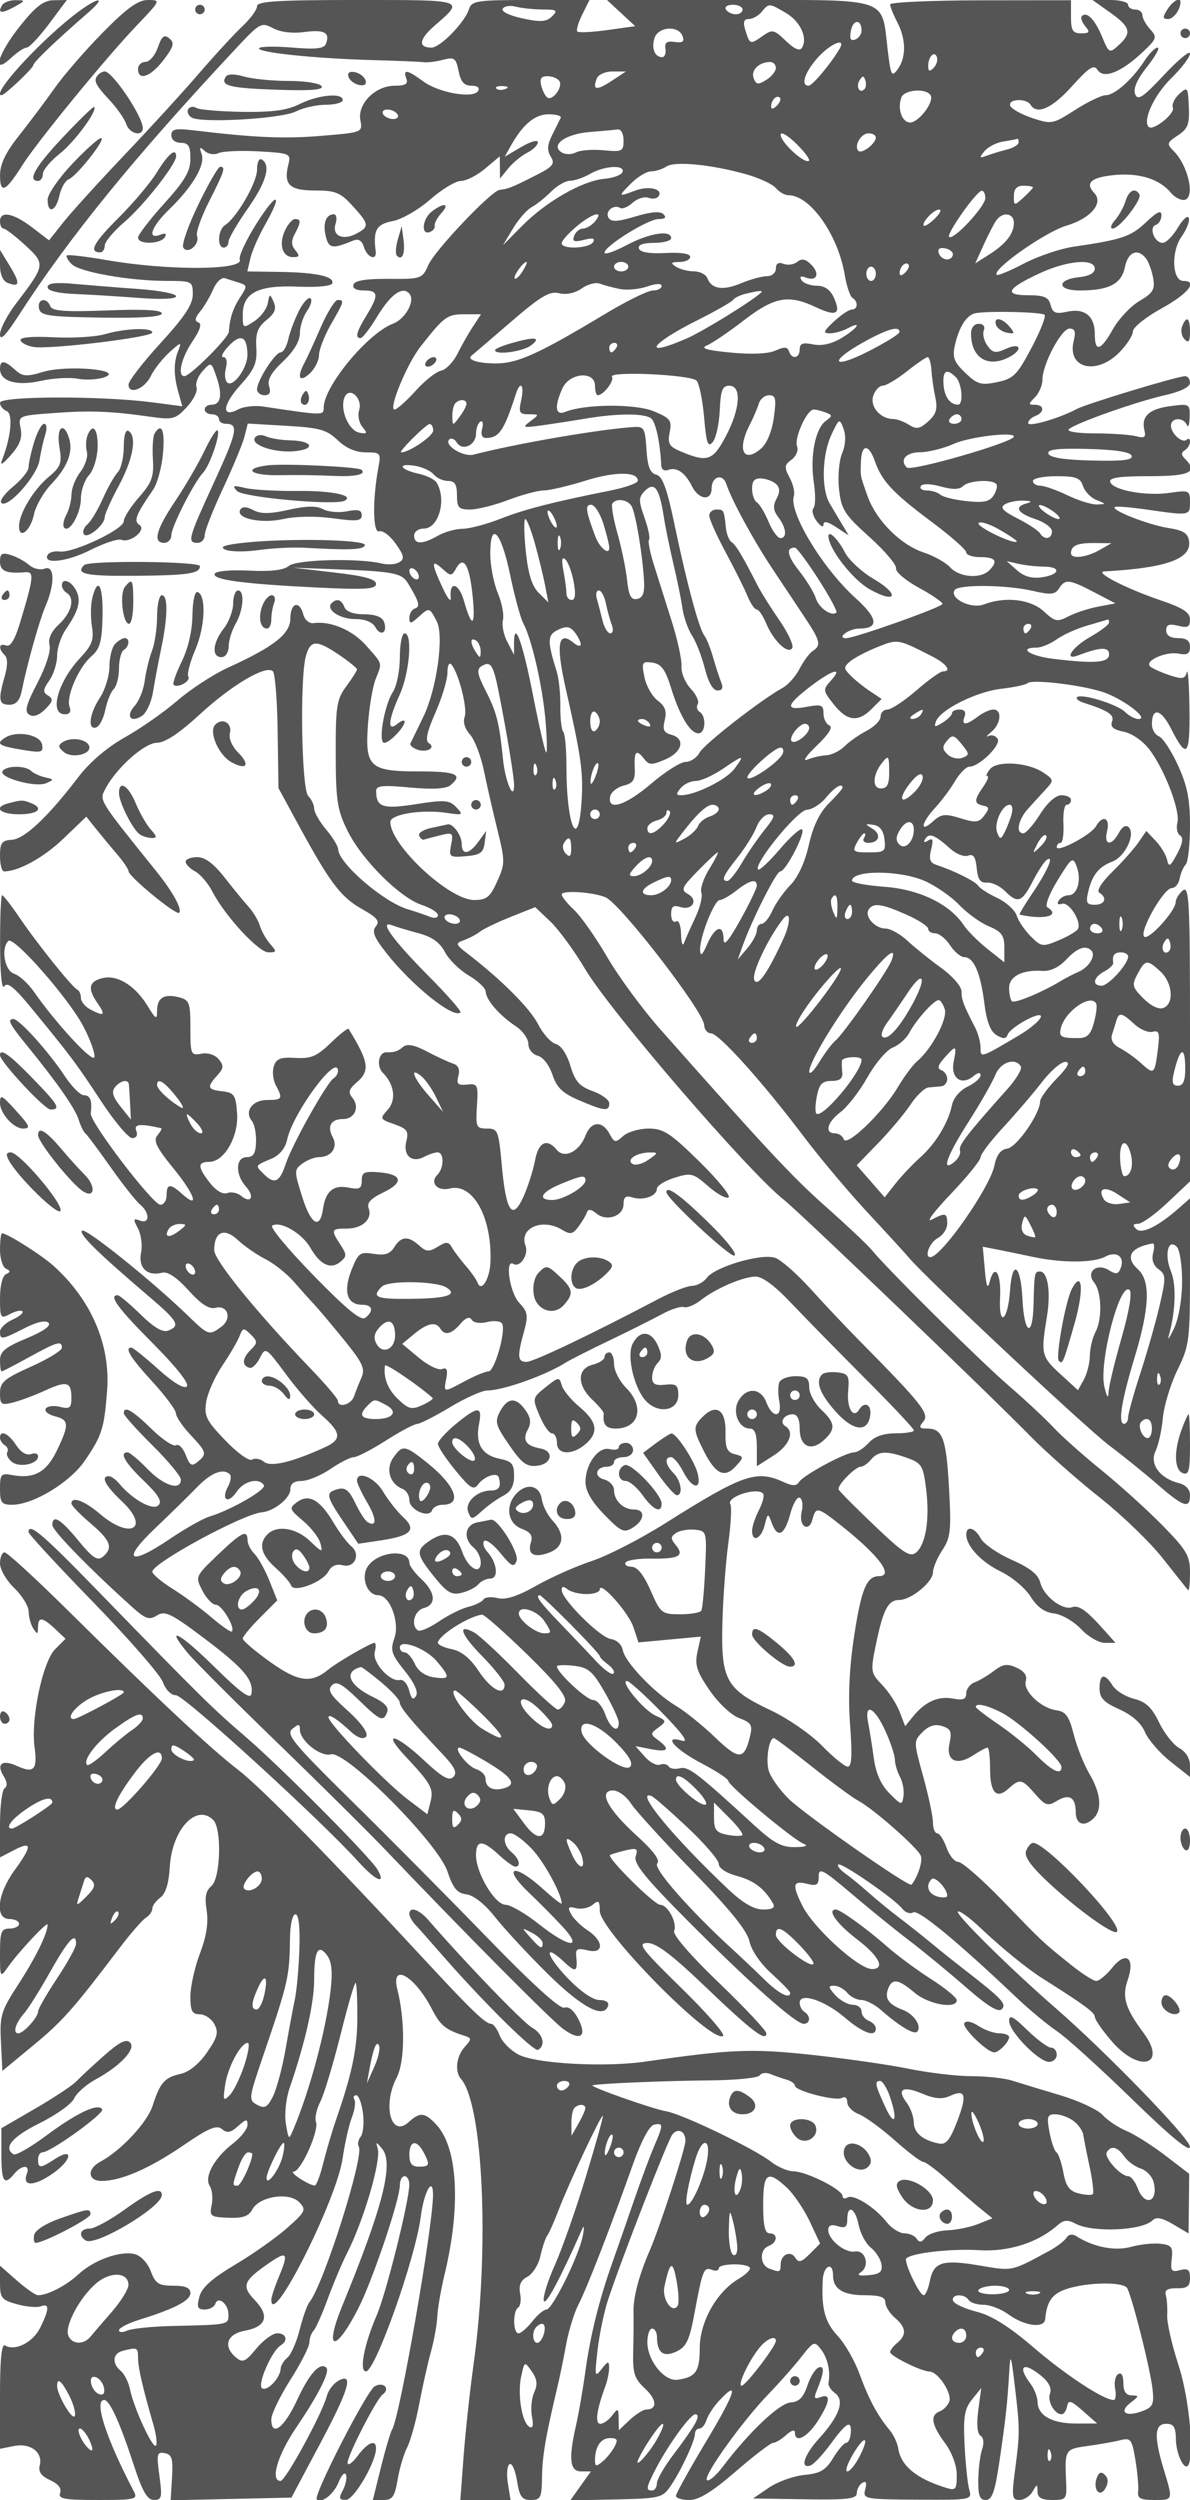 <svg xmlns="http://www.w3.org/2000/svg" version="1.0" width="250" height="525" viewBox="0 0 250 525" preserveAspectRatio="xMidYMid meet">
<g transform="translate(0,525) scale(0.01,-0.01)" fill="#555555" stroke="none">
<path d="M46 52393 c-107 -172 -13 -186 254 -38 241 133 242 138 31 141 -121 2 -249 -44 -285 -103z"/>
<path d="M425 51959 c-474 -593 -610 -1068 -194 -676 128 119 276 217 329 217 54 0 265 225 471 500 l373 500 -277 -5 c-212 -3 -377 -129 -702 -536z"/>
<path d="M1516 52153 c-770 -612 -1705 -1653 -1484 -1653 65 0 668 570 668 632 0 60 476 516 1150 1101 445 387 169 320 -334 -80z"/>
<path d="M2168 51825 c-367 -371 -825 -900 -1020 -1175 -194 -275 -532 -725 -750 -1000 -281 -354 -397 -596 -397 -831 -1 -399 114 -350 459 197 319 506 1764 2270 2422 2959 495 518 498 525 227 525 -207 0 -440 -167 -941 -675z"/>
<path d="M5400 52369 c0 -73 -140 -264 -312 -425 -172 -162 -583 -609 -915 -994 -331 -385 -1034 -1154 -1563 -1709 -528 -555 -1099 -1184 -1270 -1398 l-310 -390 -358 274 c-397 302 -672 353 -672 123 0 -82 34 -150 75 -150 41 -1 246 -158 454 -349 429 -394 426 -416 -189 -1221 -187 -245 -340 -539 -340 -653 0 -144 118 -26 382 383 1080 1671 2430 3329 4584 5632 494 528 527 546 769 416 157 -84 410 -115 659 -81 420 56 544 -11 454 -245 -39 -104 -208 -123 -708 -81 -360 30 -674 24 -697 -13 -55 -88 1150 -215 2357 -249 523 -14 1018 -35 1100 -45 83 -11 267 12 411 51 233 62 268 36 323 -238 45 -225 117 -307 269 -307 128 0 182 -43 140 -111 -103 -166 -827 -38 -1154 204 -333 245 -431 261 -353 57 43 -113 -17 -150 -244 -150 -407 0 -787 -381 -721 -725 48 -254 43 -256 -810 -327 -789 -66 -1411 -39 -2686 114 -392 47 -475 29 -475 -103 0 -92 84 -159 200 -159 160 0 200 -67 200 -333 0 -263 -115 -460 -550 -941 -302 -334 -550 -657 -550 -717 0 -146 469 -140 561 8 48 79 17 96 -95 53 -286 -110 -186 171 191 535 491 476 760 932 679 1159 -52 149 -40 162 65 66 73 -68 200 -88 289 -46 88 41 468 58 844 37 658 -37 681 -47 625 -272 -107 -425 19 -549 557 -549 430 0 534 -42 790 -322 350 -384 358 -437 86 -582 -289 -155 -522 -48 -442 204 35 110 18 200 -37 200 -166 0 -236 -195 -168 -466 64 -255 140 -266 571 -88 116 48 186 6 232 -139 70 -222 272 -290 245 -82 -58 440 14 567 355 631 193 37 545 239 791 455 243 214 533 389 644 389 111 0 340 117 509 259 l308 259 2 -234 2 -234 173 213 c95 118 274 265 398 329 124 63 225 163 225 221 0 59 -157 14 -348 -99 l-348 -205 123 221 c255 457 509 670 799 670 160 0 274 -34 254 -75 -20 -41 -100 -202 -178 -357 -106 -213 -113 -327 -30 -460 95 -152 46 -209 -356 -411 -472 -238 -535 -262 -719 -284 -178 -22 -1360 -1267 -1498 -1578 -127 -289 -149 -296 -830 -291 -474 4 -713 -34 -743 -119 -27 -79 53 -125 216 -125 310 0 321 -92 58 -523 -213 -349 -246 -477 -124 -477 41 0 199 204 349 453 281 464 525 641 671 485 136 -144 -72 -534 -339 -635 -535 -204 -1457 -1320 -1457 -1764 0 -167 -4 -167 -1271 24 -177 26 -410 0 -519 -58 -362 -193 -342 85 36 503 301 334 358 466 339 790 -18 305 28 430 213 580 177 143 214 238 151 381 -80 180 -86 179 -123 -26 -21 -120 -148 -290 -282 -378 -240 -157 -244 -155 -244 140 0 457 330 623 1166 585 396 -17 697 12 715 70 45 146 -338 229 -1108 240 l-677 10 64 275 c35 151 171 463 302 693 395 694 265 728 -169 44 -222 -351 -383 -695 -356 -764 87 -226 -1517 -232 -2790 -11 -439 76 -817 121 -841 98 -24 -22 21 -104 100 -182 169 -167 1211 -351 1994 -352 537 -1 550 -8 550 -284 0 -210 -174 -473 -675 -1020 -371 -405 -675 -798 -675 -874 0 -223 338 -93 469 181 66 138 243 363 392 499 235 214 260 221 189 47 -105 -254 -105 -523 -2 -891 l82 -291 -640 84 c-1067 138 -3190 132 -3190 -9 0 -67 62 -145 138 -175 139 -53 96 -538 -91 -1018 -55 -140 -1 -113 181 93 190 215 245 365 206 561 -53 266 -51 267 681 321 778 58 1216 41 2045 -77 473 -67 528 -52 766 204 141 153 233 340 203 416 -29 77 28 229 128 339 179 198 182 197 293 -128 128 -377 90 -579 -111 -579 -76 0 -139 -45 -139 -100 0 -55 68 -100 150 -100 83 0 150 -45 150 -100 0 -55 65 -100 144 -100 275 0 241 -166 -250 -1234 -540 -1174 -566 -1266 -344 -1266 83 0 150 72 150 160 0 88 173 529 384 980 211 451 415 943 453 1093 l68 272 811 -47 c698 -40 848 -82 1078 -302 174 -167 380 -256 591 -256 311 0 322 -13 263 -325 -125 -670 -115 -1384 18 -1333 70 27 225 -89 345 -257 178 -250 192 -321 79 -391 -76 -47 -240 -60 -365 -29 -475 119 -1792 87 -1955 -48 -109 -91 -378 -123 -840 -100 -392 19 -697 -9 -720 -67 -51 -126 598 -212 2165 -289 1000 -48 1225 -34 1225 78 0 98 -250 166 -875 238 l-875 102 850 -32 c1274 -47 1439 -79 1571 -297 237 -392 264 -488 147 -527 -65 -22 -118 -110 -118 -197 0 -135 29 -131 201 25 217 196 222 195 375 -101 156 -301 -2 -1424 -281 -2000 -134 -275 -257 -528 -273 -563 -17 -34 43 -91 133 -125 204 -78 415 33 253 133 -79 49 -37 241 140 640 138 314 252 691 252 838 0 150 36 226 83 172 154 -178 344 -930 278 -1102 -39 -103 6 -251 112 -367 97 -108 229 -450 293 -761 64 -311 193 -873 286 -1250 160 -649 160 -707 -7 -1075 -149 -332 -222 -390 -486 -390 -523 0 -1759 1152 -1759 1639 0 162 664 269 1186 190 342 -51 354 -44 201 118 -144 152 -244 160 -846 66 -704 -110 -836 -66 -839 276 -2 113 136 127 711 73 478 -44 757 -28 850 48 271 225 125 290 -656 290 -1043 0 -1142 91 -1076 991 26 362 98 786 158 941 143 362 158 308 -193 707 -288 328 -748 525 -1108 475 -91 -12 -186 67 -216 182 -80 305 -272 246 -272 -83 0 -323 -342 -593 -1305 -1031 -306 -139 -785 -451 -1065 -692 -280 -242 -778 -590 -1106 -774 -376 -211 -739 -520 -982 -840 -636 -833 -1128 -1296 -1394 -1312 -210 -12 -248 -64 -248 -339 0 -179 38 -325 85 -325 305 0 834 292 1247 688 l481 462 199 -250 c110 -137 309 -378 444 -535 134 -157 244 -319 244 -360 0 -110 1003 -935 1064 -874 70 70 -134 442 -478 869 -1214 1508 -1200 1486 -1078 1724 223 436 824 976 1087 977 171 1 469 198 905 599 674 620 1389 1041 1533 903 46 -43 91 -613 100 -1266 l17 -1187 435 -800 c647 -1189 876 -1491 1321 -1741 320 -180 380 -255 290 -363 -88 -106 -38 -232 221 -560 540 -687 1415 -1387 1557 -1246 24 24 -275 365 -665 758 -753 759 -1059 1181 -777 1073 86 -33 338 -109 561 -169 283 -76 450 -195 553 -394 81 -156 306 -378 500 -493 195 -114 355 -266 357 -337 5 -173 291 -504 624 -722 150 -98 273 -268 273 -377 0 -112 85 -220 196 -249 112 -29 244 -200 310 -399 90 -272 212 -389 563 -539 528 -226 631 -237 631 -62 0 71 -156 186 -348 256 -280 101 -371 205 -470 534 -73 246 -196 429 -307 457 -101 27 -268 213 -370 413 -170 334 -765 930 -1474 1477 -266 206 -270 221 -81 291 110 40 261 120 335 178 74 58 366 197 647 310 l512 204 316 -300 c174 -165 503 -614 731 -998 531 -895 3435 -4265 4179 -4850 319 -250 4268 -4036 5179 -4964 331 -337 984 -914 1451 -1283 468 -369 1068 -948 1334 -1288 267 -339 503 -636 525 -659 23 -23 41 141 41 363 0 358 -67 473 -575 992 -316 323 -893 845 -1283 1161 -389 315 -844 720 -1010 900 -167 179 -590 574 -940 876 -613 529 -2540 2437 -2878 2850 -90 110 -520 515 -954 900 -713 631 -1254 1211 -3488 3734 -373 421 -875 1104 -1115 1516 -240 413 -554 859 -697 992 -143 134 -260 279 -260 324 0 94 669 50 924 -61 314 -137 2058 -2396 2069 -2680 4 -96 68 -175 143 -175 165 0 1086 -1024 1941 -2157 345 -457 955 -1183 1355 -1612 400 -430 793 -859 873 -954 346 -414 3709 -3564 4192 -3927 293 -220 752 -591 1021 -825 544 -473 682 -519 682 -227 0 126 -88 220 -243 259 -393 99 -611 402 -481 669 60 123 130 437 154 698 25 260 163 714 308 1010 248 507 262 617 262 2068 l0 1533 -225 -199 c-442 -391 -789 -562 -906 -445 -79 79 -68 109 40 109 81 0 360 200 620 445 l471 445 0 3117 c0 2760 -17 3103 -150 2993 -82 -68 -150 -177 -150 -241 0 -188 -573 -817 -663 -728 -108 106 411 1019 580 1019 72 0 146 90 166 200 20 110 77 243 127 295 49 52 90 418 90 813 0 556 -57 843 -253 1270 -139 304 -319 578 -400 609 -81 31 -147 145 -147 254 0 360 190 321 395 -81 340 -668 406 -600 393 409 -6 512 -31 856 -56 763 -37 -142 -93 -151 -363 -61 -175 58 -358 141 -405 183 -129 117 325 321 597 269 183 -35 239 -1 239 141 0 132 -73 186 -250 186 -163 0 -250 56 -250 161 0 121 61 145 250 98 202 -51 250 -26 250 131 0 148 -147 244 -625 406 -720 245 -1395 592 -1175 604 1296 70 1834 262 1781 635 -24 166 -122 229 -431 276 -412 63 -1202 370 -1132 440 22 22 330 -2 686 -54 893 -129 896 -128 896 159 0 244 -20 253 -425 194 -500 -72 -1193 54 -1251 228 -30 90 187 122 818 122 862 0 1034 84 749 369 -78 78 -78 127 0 176 60 37 109 117 109 178 0 60 -30 81 -66 45 -90 -91 -334 125 -334 294 0 172 265 182 334 13 28 -69 54 5 58 163 8 281 -2 287 -406 233 -448 -60 -614 -215 -544 -506 36 -148 2 -173 -174 -126 -120 32 -508 59 -863 60 -370 0 -604 38 -550 88 139 126 1413 577 2020 714 327 74 525 172 525 259 0 77 -46 140 -103 140 -160 0 -2071 -579 -2280 -691 -365 -195 -1017 -384 -1017 -294 0 50 68 117 150 149 198 76 193 236 -7 236 -143 0 -143 14 0 157 86 87 157 252 157 369 0 323 398 1074 570 1074 113 0 135 -65 87 -260 -144 -571 467 -731 951 -248 160 161 292 362 292 446 0 85 269 302 599 483 561 308 777 579 462 579 -235 0 -262 613 -41 926 108 153 178 331 156 396 -22 66 -125 -25 -230 -201 -104 -177 -248 -321 -321 -321 -172 0 -296 326 -143 377 65 22 118 112 118 201 0 118 -87 79 -325 -147 -318 -301 -504 -364 -1528 -513 -276 -41 -742 -199 -1035 -352 -293 -153 -551 -261 -573 -238 -108 107 1015 899 1465 1033 509 151 785 473 586 684 -202 213 -70 331 422 379 524 50 947 -83 1190 -376 67 -81 184 -148 260 -148 258 0 116 708 -207 1030 -148 149 -141 175 89 326 211 137 248 234 232 600 -18 415 -28 428 -201 271 -100 -90 -161 -220 -135 -288 49 -127 -416 -496 -508 -404 -133 133 117 672 472 1019 218 213 396 447 396 521 0 74 -244 -127 -542 -445 -447 -478 -554 -550 -610 -407 -45 115 39 308 250 575 176 221 275 402 222 402 -53 0 -177 -124 -275 -275 -253 -392 -628 -725 -816 -725 -89 0 -378 -139 -643 -309 -468 -300 -493 -305 -903 -169 -231 77 -438 194 -460 259 -48 144 339 161 427 19 135 -219 453 -76 872 390 356 395 459 462 535 343 124 -197 489 -57 934 359 314 293 325 325 172 493 -90 100 -163 233 -163 298 0 64 -67 117 -150 117 -82 0 -150 45 -150 100 0 55 -168 100 -374 100 l-374 0 374 -266 c425 -302 457 -428 175 -683 -194 -176 -203 -172 -348 178 -153 365 -321 537 -424 433 -32 -31 -1 -126 69 -210 107 -128 93 -152 -86 -152 -175 0 -212 60 -212 347 l0 348 -1900 -2 c-1045 -2 -1900 -40 -1900 -86 0 -46 67 -213 149 -371 188 -359 192 -741 11 -989 -127 -175 -146 -138 -211 406 -131 1115 71 1047 -3125 1047 l-2772 0 296 -275 297 -275 -583 -81 c-321 -45 -605 -59 -633 -31 -27 27 19 187 103 356 l153 306 -1236 0 c-1137 0 -1240 -16 -1297 -195 -88 -277 -604 -805 -786 -805 -289 0 -264 176 67 463 630 547 661 537 -1627 537 -1672 0 -2106 -27 -2106 -131z m5996 -68 c303 -1 328 -19 200 -145 -117 -116 -239 -125 -622 -42 -273 59 -449 145 -414 203 35 55 159 75 276 43 118 -31 370 -58 560 -59z m4204 -1 c0 -55 -65 -100 -144 -100 -79 0 -172 45 -206 100 -34 55 31 100 144 100 113 0 206 -45 206 -100z m914 -74 c301 -178 460 -525 334 -729 -47 -76 -158 -29 -338 144 -253 242 -282 248 -496 98 -255 -179 -262 -176 -358 136 -50 161 -29 225 75 225 79 0 201 67 269 150 155 187 157 187 514 -24z m1586 -371 c0 -74 -60 -157 -134 -185 -97 -37 -122 16 -89 188 47 243 223 241 223 -3z m-3761 -111 c45 -117 4 -149 -165 -125 -167 23 -216 -14 -195 -144 17 -96 -15 -175 -69 -175 -155 0 -229 184 -160 401 77 240 501 271 589 43z m3299 -269 c-189 -320 -571 -775 -650 -775 -173 0 -83 280 187 584 269 302 612 444 463 191z m1973 -404 c-81 -81 -111 -70 -111 42 0 199 134 334 184 185 21 -64 -12 -166 -73 -227z m-3311 3 c0 -69 -91 -183 -202 -252 -170 -106 -212 -101 -265 36 -63 164 111 338 342 340 69 1 125 -55 125 -124z m-3446 -270 c-321 -212 -412 -200 -319 42 33 88 178 154 337 153 l278 0 -296 -195z m-1101 -8 c75 -122 -139 -416 -252 -346 -42 26 -101 138 -130 248 -38 149 -4 202 132 202 102 0 214 -47 250 -104z m6407 -169 c-101 -102 -185 51 -102 186 63 102 87 102 121 1 23 -70 15 -154 -19 -187z m-7541 5 c-72 -29 -159 -26 -192 8 -33 33 26 56 131 52 117 -5 141 -28 61 -60z m8930 -131 c89 -143 -271 -603 -448 -573 -164 27 -249 303 -163 528 63 163 518 196 611 45z m-3231 -223 c-71 -71 -118 -77 -118 -15 0 134 118 252 185 185 28 -28 -2 -105 -67 -170z m-7968 -178 c34 -55 -6 -100 -88 -100 -83 0 -178 45 -212 100 -34 55 6 100 88 100 83 0 178 -45 212 -100z m4750 -548 c0 -231 -29 -245 -421 -208 -231 23 -492 2 -580 -45 -88 -47 -222 -47 -298 0 -246 152 75 387 582 428 257 20 523 45 592 55 71 10 125 -89 125 -230z m3890 -433 c-114 -47 -590 398 -590 552 0 74 149 -12 333 -193 183 -180 299 -342 257 -359z m1410 493 c0 -126 -294 -352 -365 -281 -102 103 51 369 212 369 84 0 153 -39 153 -88z m3000 -101 c0 -49 -108 -117 -241 -150 -132 -33 -323 -91 -425 -129 -160 -60 -167 -48 -52 93 73 90 253 182 400 204 148 23 279 48 293 56 14 8 25 -25 25 -74z m-5738 -667 c281 -78 568 -210 637 -293 69 -83 189 -151 267 -151 454 0 1040 -830 1181 -1674 39 -234 111 -450 162 -481 124 -77 115 -245 -13 -245 -58 0 -226 -112 -374 -250 -225 -208 -240 -250 -89 -250 99 0 267 47 374 104 318 170 218 8 -124 -200 -208 -126 -414 -173 -600 -136 -218 44 -283 20 -283 -105 0 -191 -165 -219 -225 -39 -31 94 -99 97 -283 14 -152 -69 -503 -84 -942 -42 -506 49 -645 90 -500 150 110 45 459 281 775 525 643 495 940 550 1508 281 436 -207 545 -152 385 198 -76 168 -194 250 -360 250 -135 0 -279 53 -319 117 -48 78 -18 96 91 54 233 -89 302 83 110 274 -116 117 -197 132 -288 57 -70 -58 -200 -77 -289 -43 -109 42 -163 9 -163 -98 0 -91 -82 -161 -188 -161 -103 0 -348 -67 -544 -149 -381 -159 -619 -123 -707 107 -30 78 -157 143 -283 144 -125 0 -296 45 -378 98 -121 78 -107 97 75 98 124 1 225 50 225 109 0 67 -199 97 -518 80 -336 -18 -533 15 -559 93 -26 78 84 120 319 120 197 0 358 45 358 100 0 178 -459 106 -935 -147 -256 -136 -465 -208 -465 -160 0 140 913 707 1137 707 137 0 170 33 102 101 -68 68 -261 53 -591 -47 -374 -112 -508 -119 -564 -28 -81 131 106 292 243 208 47 -30 166 19 265 109 98 89 249 135 333 103 85 -33 182 -16 214 37 94 151 -214 222 -496 114 -360 -136 -364 -128 -84 153 138 138 327 251 421 252 93 0 238 46 320 101 175 117 929 45 1662 -159z m-2583 44 c-20 -61 -193 -126 -383 -143 -459 -41 -1219 -476 -1723 -984 l-407 -411 210 350 c115 193 292 395 394 450 101 55 284 201 407 325 123 124 302 227 398 229 96 1 288 67 425 146 299 171 732 195 679 38z m8621 -323 c0 -18 -90 -115 -200 -215 -194 -176 -200 -175 -200 35 0 148 62 215 200 215 110 0 200 -16 200 -35z m-1000 -225 c0 -176 -675 -899 -760 -814 -61 62 573 959 685 968 41 3 75 -66 75 -154z m-1058 -427 c-105 -103 -210 -172 -231 -153 -63 56 203 340 319 340 58 0 18 -84 -88 -187z m-7142 -63 c-68 -82 -182 -150 -252 -150 -69 0 -153 -68 -185 -151 -46 -120 -4 -138 205 -86 184 47 241 32 191 -48 -84 -136 -659 -156 -659 -24 0 50 138 208 308 350 336 283 597 356 392 109z m8800 -31 c0 -228 -172 -446 -531 -672 l-280 -177 177 390 c97 214 217 446 267 515 136 186 367 151 367 -56z m-1282 -669 c-26 -147 -244 -122 -296 35 -29 86 19 122 134 100 99 -19 172 -80 162 -135z m4056 -75 c55 -69 122 -253 151 -410 44 -243 1 -315 -286 -485 -185 -109 -435 -374 -556 -589 -261 -464 -383 -497 -383 -103 0 376 -214 547 -583 466 -239 -53 -301 -27 -345 141 -43 165 -134 205 -469 205 -524 0 -453 139 234 459 585 272 1163 321 1163 97 0 -88 -123 -155 -317 -175 -487 -48 -485 -281 2 -281 611 0 878 138 948 492 64 318 268 402 441 183z m-13094 -270 c-68 -108 -142 -177 -165 -153 -43 43 175 348 248 348 21 0 -16 -88 -83 -195z m2220 95 c0 -55 -68 -100 -150 -100 -82 0 -150 45 -150 100 0 55 68 100 150 100 82 0 150 -45 150 -100z m5818 -122 c-71 -71 -118 -77 -118 -15 0 134 118 252 185 185 28 -28 -2 -105 -67 -170z m-618 -28 c0 -82 -45 -150 -100 -150 -55 0 -100 68 -100 150 0 83 45 150 100 150 55 0 100 -67 100 -150z m-13372 -189 c167 -53 168 -74 17 -304 -150 -230 -219 -439 -237 -724 -9 -129 -811 -930 -933 -932 -155 -2 -66 384 168 729 161 238 203 372 125 399 -84 30 -73 97 38 231 85 105 208 313 272 463 64 150 174 256 244 235 70 -22 208 -65 306 -97z m7992 -130 c149 -29 407 -6 575 52 184 64 305 69 305 12 0 -52 -83 -95 -184 -95 -101 0 -546 -218 -989 -484 -1406 -845 -1850 -1047 -2302 -1048 -382 -1 -628 77 -517 165 23 17 391 333 818 701 635 547 821 658 1020 608 149 -37 332 1 473 100 126 88 297 135 380 102 83 -32 273 -83 421 -113z m2972 -72 c-180 -175 -1225 -820 -1575 -971 -939 -407 -775 -120 215 377 395 198 741 395 768 436 28 42 140 98 250 126 278 69 391 80 342 32z m5953 -471 c33 -33 -91 -347 -277 -697 -300 -567 -378 -645 -720 -716 -338 -70 -416 -47 -669 195 -235 225 -274 326 -219 573 85 388 247 644 430 679 275 53 1395 27 1455 -34z m-12009 -245 c-92 -141 -240 -400 -327 -575 -87 -174 -242 -333 -342 -352 -101 -18 -343 -210 -537 -425 -194 -215 -393 -391 -441 -391 -136 0 260 958 547 1323 493 628 559 677 916 677 l353 0 -169 -257z m8959 -118 c-3 -41 -300 -225 -661 -408 -763 -387 -829 -210 -77 206 494 273 748 342 738 202z m-13697 -478 c2 -263 -282 -668 -413 -588 -56 35 -74 170 -41 302 36 146 16 239 -53 239 -61 0 -7 109 122 243 249 259 383 191 385 -196z m7752 153 c-34 -55 -82 -100 -106 -100 -24 0 -44 45 -44 100 0 55 48 100 106 100 58 0 78 -45 44 -100z m6618 -475 c9 -151 47 -411 83 -577 50 -235 17 -346 -149 -496 -176 -160 -247 -172 -406 -73 -106 67 -253 121 -326 121 -270 0 -497 257 -426 483 38 119 128 217 199 217 71 0 299 135 507 300 208 165 405 300 439 300 33 0 69 -124 79 -275z m-4935 -218 c55 -55 127 -402 159 -770 48 -552 80 -643 182 -519 69 83 135 383 147 666 18 420 56 516 201 516 265 0 229 -494 -78 -1070 -272 -512 -387 -547 -962 -302 -224 96 -259 161 -213 393 50 249 15 296 -331 441 -389 162 -1456 155 -1863 -12 -209 -85 -233 113 -59 495 150 330 684 372 684 55 0 -110 26 -200 57 -200 119 0 353 302 300 388 -76 124 1650 45 1776 -81z m5447 73 c131 -131 166 -581 45 -578 -169 3 -285 164 -303 423 -21 295 66 347 258 155z m-9130 -480 c-58 -265 -39 -300 161 -300 221 0 222 -4 33 -145 -178 -134 -161 -141 206 -92 220 30 645 95 943 145 657 111 1214 116 1377 13 102 -65 196 -488 223 -1007 4 -74 67 -112 141 -84 180 69 359 -52 503 -341 142 -286 413 -317 413 -47 1 255 234 324 310 91 109 -335 567 -1176 971 -1783 220 -330 528 -793 684 -1028 318 -478 341 -576 160 -692 -69 -44 -192 -211 -275 -370 -82 -160 -240 -340 -350 -400 -459 -252 -1656 -1184 -1753 -1365 -57 -107 -189 -195 -292 -195 -104 0 -426 -202 -716 -450 -545 -466 -930 -589 -871 -279 18 93 145 198 283 231 205 51 246 118 234 380 -16 349 35 393 204 174 96 -125 156 -126 436 -5 363 155 431 440 126 520 -156 41 -185 106 -136 304 47 188 10 294 -149 414 -117 88 -242 311 -278 495 -62 308 -49 331 170 300 185 -27 269 -141 391 -534 184 -592 401 -950 575 -950 150 0 170 361 24 451 -56 35 -73 108 -39 163 34 56 -33 202 -149 325 -116 124 -203 334 -193 468 10 134 -82 558 -204 943 -121 385 -290 918 -374 1184 -85 267 -131 507 -104 534 27 28 -15 235 -95 460 -128 364 -127 428 11 566 198 197 300 58 392 -533 35 -226 128 -681 206 -1011 79 -330 164 -749 189 -931 26 -181 116 -436 200 -565 85 -130 206 -442 270 -695 73 -288 171 -459 265 -459 102 0 126 55 77 175 -39 96 -116 333 -171 525 -55 193 -136 395 -180 450 -112 139 -373 1109 -625 2318 -161 773 -254 1030 -387 1064 -131 35 -183 170 -206 532 -29 449 -50 485 -281 468 -745 -52 -2467 -350 -3350 -579 -218 -57 -631 200 -512 318 40 40 111 12 157 -63 117 -189 405 -58 405 183 0 108 41 222 91 253 50 31 67 -34 38 -144 -34 -128 -3 -199 84 -198 273 3 379 159 624 923 95 293 183 195 113 -125z m-3406 -219 c-33 -105 -2 -261 70 -347 111 -134 101 -152 -65 -120 -224 44 -411 481 -313 736 96 249 391 -8 308 -269z m8712 -156 c-41 -293 -146 -542 -272 -649 -364 -311 -503 -25 -239 491 80 156 168 362 197 458 28 96 126 175 216 175 139 0 154 -74 98 -475z m-6456 294 c0 -44 -66 -168 -147 -275 -144 -191 -147 -190 -150 14 -2 115 27 239 64 275 92 93 233 84 233 -14z m7545 -181 c147 -56 147 -72 2 -178 -220 -161 -333 -745 -250 -1292 39 -254 36 -496 -7 -539 -42 -44 -12 -166 67 -273 79 -107 143 -140 143 -73 0 82 86 65 265 -52 l265 -174 -140 234 c-77 128 -196 329 -264 446 -175 303 -155 1022 42 1436 163 345 170 348 254 121 54 -146 43 -338 -31 -515 -65 -157 -93 -493 -64 -756 47 -423 114 -528 638 -999 322 -290 573 -586 559 -659 -14 -73 200 -255 475 -405 276 -150 501 -304 501 -342 0 -66 -1861 -727 -2031 -721 -202 7 70 203 281 203 423 0 398 212 -75 639 -696 629 -1410 1810 -1297 2146 25 74 -15 247 -89 385 -117 219 -112 266 40 377 98 72 149 195 116 281 -66 170 208 772 349 772 49 0 162 -28 251 -62z m2855 -138 c0 -55 -70 -100 -156 -100 -86 0 -128 45 -94 100 34 55 104 100 156 100 52 0 94 -45 94 -100z m-11100 -243 c0 -114 -503 -457 -672 -457 -72 0 519 590 597 595 41 3 75 -59 75 -138z m12200 -125 c0 -117 -2159 -740 -2250 -649 -156 157 -18 317 275 320 179 1 498 80 709 175 330 148 1266 262 1266 154z m-2919 -520 c145 -416 378 -664 1194 -1273 399 -297 725 -585 725 -640 0 -54 135 -99 300 -99 320 0 375 -85 180 -280 -180 -180 -627 -145 -816 64 -92 102 -344 243 -559 314 -483 160 -994 670 -1175 1174 -164 459 -156 417 -142 753 16 358 166 352 293 -13z m5393 117 c30 -90 -186 -116 -834 -100 -583 14 -887 62 -914 143 -30 91 181 117 833 100 580 -15 888 -63 915 -143z m-14665 -390 c64 -76 200 -139 303 -139 142 0 188 -73 188 -300 0 -261 36 -300 275 -300 151 0 512 90 801 200 289 110 627 201 750 201 123 1 516 93 873 205 620 194 1101 194 1101 -1 0 -50 -259 -143 -575 -206 -1217 -243 -1808 -395 -2311 -593 -287 -113 -643 -208 -793 -210 -149 -1 -383 -67 -521 -146 -326 -186 -500 -186 -500 0 0 84 89 150 202 150 317 0 488 616 269 967 -40 65 -207 147 -371 183 -392 86 -472 226 -98 171 160 -24 344 -105 407 -182z m7202 -210 c76 -76 76 -166 2 -304 -78 -147 -69 -245 38 -386 169 -224 191 -439 44 -439 -58 0 -170 154 -249 343 -78 189 -189 372 -244 406 -56 35 -102 165 -102 290 0 166 54 224 202 213 110 -8 250 -64 309 -123z m6441 -35 c36 -114 163 -246 282 -294 211 -85 211 -87 10 -94 -114 -3 -393 84 -620 194 -228 110 -484 200 -569 200 -85 0 -155 45 -155 100 0 55 222 100 493 100 411 0 505 -35 559 -206z m-2520 -2 c116 116 595 148 695 47 34 -33 12 -139 -48 -236 -87 -139 -205 -165 -569 -127 -253 27 -503 88 -555 136 -52 48 -179 88 -281 88 -102 0 -160 41 -129 92 34 55 201 52 418 -8 250 -69 394 -67 469 8z m-6966 -417 c85 -136 233 -1018 264 -1573 15 -253 -25 -356 -145 -380 -127 -25 -175 65 -211 398 -25 236 -116 677 -202 978 -85 302 -134 583 -108 625 74 120 316 91 402 -48z m8309 56 c-276 -72 -206 -205 175 -331 193 -64 350 -180 350 -258 0 -164 -159 -190 -251 -41 -34 56 -246 196 -471 310 -309 158 -374 230 -268 297 77 49 253 84 390 79 168 -7 193 -25 75 -56z m-8899 -429 c68 -220 124 -447 124 -506 0 -167 -203 -1 -293 239 -204 545 -220 665 -88 665 73 0 188 -179 257 -398z m9468 245 c107 -81 149 -147 94 -147 -55 0 -187 66 -294 147 -107 81 -149 147 -94 147 55 0 187 -66 294 -147z m-10447 -297 c0 -55 -44 -32 -97 50 -53 83 -97 195 -97 250 0 55 44 33 97 -50 53 -82 97 -195 97 -250z m-457 -375 c81 -289 176 -682 213 -875 l67 -350 -202 200 c-143 142 -222 397 -272 875 -38 371 -43 675 -10 675 32 0 124 -236 204 -525z m10121 53 c-66 -66 -849 311 -802 386 29 47 227 -15 440 -138 213 -122 376 -234 362 -248z m-10643 -705 c93 -446 216 -900 274 -1009 183 -341 409 -1336 470 -2064 31 -385 36 -677 10 -650 -27 28 -150 568 -274 1200 -218 1114 -397 1605 -399 1095 l0 -245 -141 271 c-78 148 -119 355 -92 459 27 104 -22 359 -108 567 -87 208 -158 578 -158 824 0 713 228 470 418 -448z m1048 552 c-28 -69 -50 -12 -50 125 0 138 22 194 50 125 28 -69 28 -181 0 -250z m11334 -25 c-278 -159 -600 -195 -600 -67 0 159 135 217 492 213 l358 -3 -250 -143z m-5909 -609 c233 -363 404 -679 381 -703 -95 -94 -368 93 -432 296 -36 119 -194 378 -351 577 -254 323 -284 489 -88 489 36 0 257 -297 490 -659z m-5138 -66 c46 -250 32 -375 -42 -375 -61 0 -111 62 -111 138 0 75 -28 289 -63 475 -44 234 -31 307 42 237 58 -55 136 -269 174 -475z m-2468 293 c157 278 282 60 346 -604 61 -632 -19 -668 -184 -81 -106 376 -312 426 -278 67 11 -110 -65 -20 -167 200 -243 520 -246 620 -11 408 181 -164 196 -163 294 10z m12340 33 c374 -1 349 -167 -34 -224 -211 -31 -377 16 -525 147 l-216 191 250 -56 c138 -31 374 -57 525 -58z m-13125 -213 c0 -55 -45 -72 -100 -38 -55 34 -100 107 -100 162 0 55 45 72 100 38 55 -34 100 -107 100 -162z m14192 -328 l442 -231 -363 -68 c-199 -38 -480 -129 -623 -204 -237 -123 -285 -113 -519 104 -277 256 -808 318 -1260 146 -265 -101 -724 123 -615 300 77 124 1083 114 1646 -16 376 -87 466 -78 549 53 130 203 212 193 743 -84z m-10262 -235 c31 -151 86 -354 124 -450 37 -96 22 -175 -32 -175 -55 0 -130 124 -166 275 -36 151 -89 354 -117 450 -29 96 -10 175 42 175 52 0 119 -124 149 -275z m10569 -400 c0 -41 -180 -178 -400 -303 -385 -220 -565 -507 -240 -382 453 173 641 180 641 21 0 -179 -287 -203 -1175 -96 -487 58 -748 235 -347 235 98 0 288 79 423 175 134 96 426 227 647 290 221 64 413 120 427 125 14 6 25 -24 24 -65z m-11099 -456 c0 -52 -69 -36 -154 35 -321 266 -371 -38 -160 -967 325 -1434 370 -1755 332 -2362 -69 -1085 -318 -520 -318 721 0 369 -30 701 -67 737 -36 37 -64 278 -61 535 3 258 -31 584 -75 725 -205 654 -200 775 30 883 174 81 250 69 348 -55 69 -88 125 -201 125 -252z m9450 331 c-34 -55 -82 -100 -106 -100 -24 0 -44 45 -44 100 0 55 48 100 106 100 58 0 78 -45 44 -100z m-11552 -481 c-1 -146 -14 -148 -98 -19 -127 196 -127 328 0 250 55 -34 99 -138 98 -231z m9477 -99 c312 -159 428 -320 231 -320 -52 0 -302 -180 -556 -400 -254 -220 -527 -400 -606 -400 -79 0 -144 -66 -144 -147 0 -82 -131 -215 -291 -298 -159 -83 -370 -230 -467 -328 -98 -97 -271 -182 -385 -188 -114 -6 -294 -48 -400 -92 -105 -45 -15 87 200 293 252 241 348 393 268 426 -69 28 -125 142 -125 253 0 178 -43 195 -350 138 -461 -87 -442 30 68 422 465 357 709 427 436 126 -170 -188 -167 -208 60 -495 281 -356 511 -385 797 -99 l211 211 -246 164 c-135 90 -319 238 -408 329 -149 152 -149 176 -2 300 89 74 346 209 573 299 425 169 420 170 1136 -194z m-12448 26 c205 -139 373 -276 373 -304 0 -27 -101 -187 -225 -355 -202 -274 -225 -418 -222 -1421 2 -982 32 -1176 250 -1616 300 -607 1097 -1401 1558 -1554 187 -61 339 -158 339 -214 0 -59 -76 -73 -175 -32 -96 39 -303 109 -460 156 -512 154 -1452 965 -1461 1261 -2 65 -116 251 -254 415 -137 163 -250 360 -250 437 0 78 -56 197 -124 265 -142 142 -180 2473 -49 2941 95 340 224 344 700 21z m3358 -818 c171 -871 315 -1746 315 -1916 0 -355 -185 75 -232 538 -80 784 -131 986 -366 1447 -173 338 -192 447 -91 510 200 123 252 43 374 -579z m12646 52 c418 -123 1036 -580 786 -580 -72 0 -198 66 -279 147 -162 163 -926 398 -1012 312 -30 -30 31 -82 135 -115 524 -167 656 -255 601 -399 -41 -108 29 -168 245 -211 174 -35 404 -194 540 -373 320 -420 653 -1290 588 -1538 -29 -110 -4 -231 56 -267 74 -46 55 -168 -61 -387 -142 -265 -177 -287 -210 -129 -22 105 -130 285 -239 400 l-199 210 -166 -242 c-91 -133 -338 -410 -547 -615 -228 -223 -338 -400 -275 -439 175 -108 120 -254 -96 -254 -169 0 -191 44 -136 275 84 352 222 524 511 634 263 100 487 571 340 718 -59 59 -136 16 -207 -116 -157 -292 -324 -266 -247 39 69 276 -95 346 -233 100 -101 -181 -826 -566 -826 -439 0 49 36 89 81 89 44 0 71 180 60 400 -11 220 20 400 69 400 50 0 90 45 90 100 0 55 -89 100 -199 100 -123 0 -295 -152 -451 -400 -139 -220 -297 -400 -351 -400 -168 0 -110 288 106 525 112 124 281 308 375 410 161 176 158 194 -58 339 -322 218 -969 260 -1123 75 -68 -82 -93 -149 -56 -149 38 0 -2 -100 -87 -222 -196 -279 -196 -355 -1 -396 130 -27 134 -60 25 -206 -113 -151 -180 -159 -504 -59 -323 100 -401 91 -575 -66 -284 -257 -251 -34 42 282 133 144 323 398 421 564 99 167 234 303 302 303 208 0 672 458 593 585 -40 65 -126 92 -191 59 -65 -32 -39 6 57 85 205 168 233 471 44 471 -72 0 -218 -66 -325 -147 -251 -190 -352 -191 -280 -3 36 95 -2 150 -103 150 -89 0 -161 -34 -161 -76 0 -42 -88 -131 -196 -198 -165 -103 -187 -99 -139 28 95 247 849 622 1373 682 268 31 515 84 548 117 84 84 1040 -23 1545 -173z m-10531 -630 c0 -76 -45 -166 -100 -200 -57 -35 -100 51 -100 200 0 149 43 235 100 200 55 -34 100 -124 100 -200z m6750 150 c-34 -55 -115 -99 -181 -98 -71 0 -59 40 31 98 192 124 227 124 150 0z m-5701 -199 c35 -57 -5 -73 -94 -39 -173 66 -205 138 -61 138 52 0 122 -44 155 -99z m3351 -89 c0 -128 -294 -351 -367 -279 -72 73 151 367 279 367 49 0 88 -39 88 -88z m3217 -626 c-92 -35 -231 -4 -308 70 -115 109 -118 163 -15 287 112 135 148 127 309 -70 167 -206 168 -228 14 -287z m-3773 89 c-66 -166 -668 -585 -738 -514 -66 66 555 639 692 639 53 0 73 -56 46 -125z m-1014 -319 c-170 -230 -827 -556 -1121 -556 -107 0 -109 29 -9 150 68 83 211 150 318 150 106 0 358 113 561 250 455 309 475 310 251 6z m3250 -85 c0 -246 -44 -328 -175 -328 -185 0 -173 283 22 532 140 179 153 162 153 -204z m-7420 -44 c-33 -33 -56 26 -52 131 5 117 28 141 60 61 29 -72 26 -159 -8 -192z m1248 -37 c-52 -132 -98 -187 -102 -123 -8 156 108 452 159 402 21 -22 -4 -148 -57 -279z m6707 -320 c-293 -292 -364 -159 -97 181 140 177 237 234 264 154 23 -69 -52 -220 -167 -335z m-7555 57 c-33 -33 -56 26 -52 131 5 117 28 141 60 61 29 -72 26 -159 -8 -192z m4437 -31 c-237 -150 -365 -103 -154 56 106 80 217 121 247 92 30 -30 -12 -97 -93 -148z m1603 62 c0 -24 -130 -172 -289 -331 -194 -194 -331 -478 -418 -868 -80 -361 -227 -680 -388 -845 -142 -145 -312 -388 -379 -539 -67 -151 -168 -275 -224 -275 -56 0 -102 -63 -102 -139 0 -76 -90 -245 -201 -375 l-200 -236 96 269 c202 567 713 1581 797 1581 116 0 534 807 458 883 -33 33 -243 -154 -467 -416 -224 -262 -429 -454 -456 -427 -106 106 826 1249 1023 1255 110 4 290 117 400 251 180 221 350 323 350 212z m-950 -258 c-34 -55 -82 -100 -106 -100 -24 0 -44 45 -44 100 0 55 48 100 106 100 58 0 78 -45 44 -100z m-1650 -193 c0 -52 -86 -121 -191 -154 -105 -33 -215 -123 -244 -200 -30 -77 -157 -195 -284 -263 -218 -116 -223 -112 -86 69 329 433 547 641 672 641 73 0 133 -42 133 -93z m6145 -132 c-38 -124 -106 -292 -150 -375 -71 -130 -90 -128 -146 17 -73 189 104 583 261 583 61 0 75 -93 35 -225z m-8645 25 c0 -55 -45 -100 -100 -100 -55 0 -100 45 -100 100 0 55 45 100 100 100 55 0 100 -45 100 -100z m1351 -199 c-201 -222 -351 -261 -351 -92 0 61 90 133 200 162 110 29 200 100 200 157 0 58 30 76 66 39 36 -36 -16 -156 -115 -266z m2113 -126 c-144 -179 -360 -494 -481 -700 -121 -206 -257 -375 -301 -375 -139 0 -93 108 215 496 163 206 342 494 398 640 55 145 174 264 265 264 134 0 116 -62 -96 -325z m3134 -6 c-3 -242 -183 -424 -302 -305 -83 83 -79 166 16 318 131 209 289 202 286 -13z m-616 -195 c29 -254 5 -274 -329 -274 -329 0 -351 17 -253 200 59 110 131 200 159 200 29 0 25 -45 -9 -100 -34 -55 6 -100 88 -100 233 0 286 176 89 298 -163 101 -161 107 23 80 134 -20 210 -120 232 -304z m1388 -202 c121 -108 287 -172 369 -140 110 42 157 -27 180 -262 23 -240 77 -316 216 -305 101 9 270 -70 375 -175 271 -271 360 -240 587 203 110 216 245 421 300 455 155 96 5 -246 -319 -723 -158 -234 -274 -428 -258 -432 520 -117 873 -24 583 155 -54 34 41 283 218 570 295 480 319 497 399 282 104 -282 14 -600 -171 -600 -75 0 -169 -51 -207 -113 -42 -68 -16 -95 67 -67 151 50 424 -386 334 -532 -31 -50 -214 -157 -407 -237 -331 -139 -362 -134 -581 85 -127 127 -261 324 -297 438 -36 114 -219 280 -407 369 -189 89 -369 205 -401 257 -56 91 -504 314 -877 437 -137 45 -162 121 -111 326 51 204 37 248 -63 186 -86 -53 -106 -41 -58 37 81 130 201 81 529 -214z m1887 51 c-172 -165 -175 -163 -61 61 66 128 148 206 181 172 34 -33 -20 -138 -120 -233z m-9857 -43 c0 -162 -30 -190 -111 -109 -61 61 -81 160 -44 220 103 168 155 130 155 -111z m1350 20 c-34 -55 -82 -100 -106 -100 -24 0 -44 45 -44 100 0 55 48 100 106 100 58 0 78 -45 44 -100z m1548 -453 c-119 -193 -193 -415 -163 -493 29 -77 -28 -312 -127 -522 -100 -210 -206 -449 -237 -532 -30 -82 -59 -1 -63 181 -5 193 -50 305 -108 269 -55 -34 -100 34 -100 151 0 164 44 199 192 152 252 -81 387 145 162 271 -155 87 -133 139 206 487 209 214 398 389 418 389 21 0 -60 -159 -180 -353z m-1198 173 c0 -130 -229 -320 -385 -320 -116 0 -109 41 35 200 186 205 350 262 350 120z m5729 -421 c232 -103 556 -328 721 -501 165 -173 446 -376 625 -451 267 -112 325 -192 325 -446 l0 -310 -353 280 c-194 153 -420 380 -503 504 -291 440 -937 751 -1666 803 -373 27 -678 84 -678 127 0 228 1009 224 1529 -6z m-5329 21 c0 -141 -235 -320 -420 -320 -248 0 -226 130 45 264 288 142 375 156 375 56z m1800 -118 c0 -54 -157 -381 -349 -725 -244 -439 -349 -560 -350 -402 -2 327 -178 275 -343 -100 -103 -236 -144 -271 -150 -128 -11 270 297 1053 415 1053 52 0 210 90 350 200 278 219 427 254 427 102z m1693 -477 c-6 -240 -17 -250 -88 -75 -44 110 -60 234 -37 275 85 146 132 71 125 -200z m307 -75 c0 -82 -44 -150 -97 -150 -53 0 -71 68 -39 150 31 83 75 150 97 150 21 0 39 -67 39 -150z m1137 -55 c255 -112 463 -247 463 -300 0 -52 66 -95 148 -95 81 0 221 -112 311 -250 90 -137 225 -250 299 -250 198 0 340 -326 421 -964 49 -394 128 -598 259 -675 142 -84 199 -80 234 16 50 139 620 464 690 395 47 -47 -180 -253 -460 -418 -810 -478 -802 -475 -802 -255 0 112 -52 304 -116 427 -247 478 -284 577 -284 756 0 102 -189 320 -425 490 -234 169 -551 424 -705 567 -154 144 -362 261 -463 261 -221 0 -449 251 -360 396 94 152 271 129 790 -101z m-9387 -95 c34 -55 -6 -100 -88 -100 -83 0 -178 45 -212 100 -34 55 6 100 88 100 83 0 178 -45 212 -100z m6807 -416 c-334 -728 -547 -1027 -612 -858 -54 140 282 854 594 1260 172 224 184 -41 18 -402z m7109 191 c-28 -69 -50 -12 -50 125 0 138 22 194 50 125 28 -69 28 -181 0 -250z m-416 25 c34 -55 -8 -100 -94 -100 -86 0 -156 45 -156 100 0 55 42 100 94 100 52 0 122 -45 156 -100z m1410 -473 c-101 -102 -185 51 -102 186 63 102 87 102 121 1 23 -70 15 -154 -19 -187z m-1634 13 c103 -103 -44 -351 -265 -447 -116 -51 -278 -134 -361 -185 -387 -238 -986 -488 -1040 -435 -33 33 -60 160 -60 282 0 243 281 385 704 356 159 -12 343 76 493 235 233 249 410 314 529 194z m-5626 -290 c-71 -85 -151 -132 -179 -105 -27 28 8 120 79 205 71 85 151 132 179 105 27 -28 -8 -120 -79 -205z m1428 75 c-85 -224 -1010 -1543 -1176 -1677 -70 -56 -222 -258 -339 -450 -117 -191 -212 -280 -212 -198 0 212 666 1290 1199 1941 459 561 646 696 528 384z m4972 88 c0 -159 -413 -613 -557 -613 -208 0 -175 176 56 299 109 59 194 139 188 179 -24 161 21 222 163 222 83 0 150 -39 150 -87z m681 -317 c255 -237 290 -675 60 -763 -97 -37 -259 40 -419 199 -237 238 -248 282 -124 514 164 307 203 311 483 50z m-7136 -591 c-257 -339 -489 -594 -515 -568 -54 54 299 582 661 987 430 482 338 217 -146 -419z m1904 -128 c-274 -490 -516 -744 -615 -644 -34 34 12 164 103 289 91 126 285 408 431 628 348 523 410 315 81 -273z m699 -71 c64 -200 -276 -839 -580 -1091 -87 -73 -271 -319 -407 -548 -317 -532 -1076 -1262 -1135 -1092 -23 69 -106 125 -184 125 -227 0 -164 236 120 449 144 109 398 438 564 732 166 294 405 574 532 622 126 48 285 191 351 317 141 266 509 676 609 678 38 1 96 -85 130 -192z m3181 119 c23 -41 2 -221 -47 -400 -69 -255 -141 -325 -335 -325 -354 0 -401 26 -363 197 78 358 626 745 745 528z m800 -430 c121 -113 294 -186 384 -163 139 37 156 -21 112 -369 -67 -527 -81 -538 -350 -293 -124 113 -325 256 -446 319 -146 75 -202 173 -166 288 31 95 73 229 93 298 52 172 117 158 373 -80z m-7929 -295 c0 -55 -48 -100 -106 -100 -58 0 -78 45 -44 100 34 55 82 100 106 100 24 0 44 -45 44 -100z m4135 -498 c-68 -343 164 -510 416 -301 95 79 149 85 149 17 0 -59 -123 -166 -274 -238 -156 -75 -296 -239 -325 -381 -76 -372 -345 -818 -669 -1105 -158 -141 -391 -387 -517 -547 l-229 -291 -294 337 -294 336 447 461 c246 253 553 618 681 810 128 193 298 356 378 363 80 8 202 19 271 25 69 7 125 76 125 154 0 78 -56 161 -125 185 -90 32 -72 104 65 258 249 280 266 272 195 -83z m4865 -152 c0 -246 -45 -350 -152 -350 -115 0 -136 67 -86 275 129 539 238 574 238 75z m-6800 195 c0 -262 -830 -1249 -950 -1129 -28 29 -23 194 12 368 50 251 113 316 307 316 172 0 238 51 226 175 -10 96 -13 209 -7 250 14 85 412 105 412 20z m3346 -139 c32 -52 -94 -266 -281 -475 -856 -958 -1033 -1188 -997 -1291 21 -60 -30 -167 -115 -237 -293 -243 -164 122 300 847 246 385 496 824 557 975 108 270 417 374 536 181z m750 -260 c-189 -195 -344 -409 -345 -475 -2 -260 -490 -962 -688 -991 -142 -21 -226 -131 -271 -354 -95 -465 -1116 -1926 -1347 -1926 -135 0 -15 309 155 400 110 59 200 195 200 304 0 228 -36 236 -332 82 -120 -63 63 181 407 541 344 361 625 707 625 770 0 63 216 349 481 634 264 285 628 710 808 944 180 234 400 425 489 425 114 0 61 -104 -182 -354z m604 154 c0 -55 -48 -100 -106 -100 -58 0 -78 45 -44 100 34 55 82 100 106 100 24 0 44 -45 44 -100z m958 -1744 c60 -242 -5 -456 -139 -456 -38 1 -77 158 -87 350 -20 400 134 472 226 106z m-1058 -12 c0 -24 -45 -44 -100 -44 -55 0 -100 48 -100 106 0 58 45 78 100 44 55 -34 100 -82 100 -106z m350 -44 c-34 -55 -82 -100 -106 -100 -24 0 -44 45 -44 100 0 55 48 100 106 100 58 0 78 -45 44 -100z m1713 -152 c-34 -88 -109 -131 -167 -95 -73 44 -68 110 13 208 146 175 238 107 154 -113z m-1963 -342 c0 -118 -195 -244 -267 -173 -71 72 55 267 173 267 52 0 94 -42 94 -94z m-1103 -310 c-189 -119 -297 -120 -297 -3 0 95 312 200 397 133 26 -20 -19 -79 -100 -130z m1811 -180 c-129 -18 -271 25 -315 95 -142 231 11 291 284 113 l267 -174 -236 -34z m-1308 -172 c0 -86 -45 -128 -100 -94 -55 34 -100 104 -100 156 0 52 45 94 100 94 55 0 100 -70 100 -156z m-452 -521 c-11 -15 -88 -1 -173 31 -95 37 -133 135 -101 258 50 190 58 188 172 -32 66 -126 112 -242 102 -257z m2477 -338 c-36 -137 5 -260 114 -339 157 -115 159 -175 23 -760 -81 -350 -263 -990 -405 -1424 -141 -433 -257 -849 -257 -925 0 -75 -38 -137 -84 -137 -133 0 -57 481 222 1400 315 1040 336 1602 69 1844 -280 253 -163 461 309 544 36 7 40 -85 9 -203z m609 -609 c-3 -369 -72 -769 -171 -976 -91 -192 -141 -262 -110 -155 144 500 164 1071 49 1351 -146 351 -64 706 120 522 64 -64 114 -396 112 -742z m-3134 529 c608 -130 1269 -128 1517 4 242 129 419 1 327 -238 -50 -131 -97 -140 -250 -44 -255 159 -490 -41 -307 -261 157 -189 173 -768 28 -1037 -63 -119 -117 -343 -119 -497 -1 -155 -59 -382 -126 -504 l-124 -222 -373 342 c-395 362 -408 418 -280 1194 86 524 22 953 -143 956 -115 2 -121 -26 -137 -698 -18 -715 -198 -619 -233 125 -35 721 -215 841 -261 175 -45 -646 -241 -787 -209 -150 27 519 -116 734 -219 331 -42 -165 -71 -94 -101 253 l-43 485 302 -59 c165 -32 504 -102 751 -155z m1862 -1701 c-144 -502 -267 -1012 -272 -1133 -7 -154 -34 -120 -89 109 -120 507 330 2229 531 2028 56 -56 -11 -449 -170 -1004z m798 -977 c-33 -33 -56 26 -52 131 5 117 28 141 60 61 29 -72 26 -159 -8 -192z m-160 -927 c0 -110 -40 -200 -89 -200 -113 0 -218 260 -137 340 120 121 226 55 226 -140z"/>
<path d="M10725 45288 c-179 -51 -325 -115 -325 -141 0 -111 578 -34 756 100 229 173 77 188 -431 41z"/>
<path d="M20925 45675 c23 -69 126 -141 230 -162 163 -31 171 -14 55 125 -159 192 -344 215 -285 37z"/>
<path d="M20400 45493 c0 -512 358 -729 807 -489 292 156 233 310 -68 173 -222 -101 -281 -92 -393 62 -73 99 -108 244 -78 321 32 84 -10 140 -107 140 -96 0 -161 -84 -161 -207z"/>
<path d="M8950 44900 c-34 -55 -17 -100 38 -100 55 0 128 45 162 100 34 55 17 100 -38 100 -55 0 -128 -45 -162 -100z"/>
<path d="M14900 41672 c0 -71 156 -420 347 -775 192 -356 399 -771 460 -922 62 -151 148 -275 191 -275 43 0 132 -132 199 -293 152 -367 460 -658 547 -517 34 56 -86 318 -268 581 -182 263 -388 592 -458 729 -322 631 -456 855 -547 914 -53 35 -108 170 -121 300 -39 379 -43 386 -200 386 -82 0 -150 -58 -150 -128z"/>
<path d="M17404 41231 c15 -272 518 -913 871 -1109 564 -314 635 -105 76 222 -248 145 -517 394 -600 554 -149 289 -355 486 -347 333z"/>
<path d="M22518 25433 c-131 -244 -347 -1437 -274 -1510 80 -80 91 -54 329 777 202 705 168 1151 -55 733z"/>
<path d="M24523 52300 c-102 -164 -100 -200 15 -200 117 0 262 198 262 358 0 114 -166 19 -277 -158z"/>
<path d="M4100 52300 c0 -55 45 -100 100 -100 55 0 100 45 100 100 0 55 -45 100 -100 100 -55 0 -100 -45 -100 -100z"/>
<path d="M24800 51800 c0 -55 45 -100 100 -100 55 0 100 45 100 100 0 55 -45 100 -100 100 -55 0 -100 -45 -100 -100z"/>
<path d="M3316 51503 c-58 -167 -175 -303 -261 -303 -85 0 -155 -67 -155 -150 0 -258 265 -164 536 190 214 281 235 359 122 453 -108 90 -158 51 -242 -190z"/>
<path d="M2067 50933 c-114 -114 -76 -202 228 -528 162 -173 323 -403 357 -510 65 -205 348 -274 348 -85 0 244 -636 1190 -801 1190 -36 0 -96 -30 -132 -67z"/>
<path d="M4741 50886 c-116 -188 77 -236 1079 -271 711 -24 984 -2 936 75 -37 61 -346 110 -688 110 -340 0 -765 42 -942 93 -208 59 -345 57 -385 -7z"/>
<path d="M7322 50885 c24 -74 125 -151 223 -170 114 -22 162 14 133 100 -24 74 -125 151 -223 170 -114 22 -162 -14 -133 -100z"/>
<path d="M6297 50316 c-262 -132 -571 -174 -1205 -165 -468 7 -903 44 -965 82 -62 39 -140 28 -172 -24 -32 -53 -1 -131 68 -176 199 -126 1895 -28 2197 128 149 76 430 139 625 139 195 0 355 45 355 100 0 158 -515 109 -903 -84z"/>
<path d="M1325 49621 c-587 -623 -757 -921 -525 -921 55 0 100 66 100 146 0 80 159 271 353 425 316 249 801 908 726 984 -16 16 -311 -269 -654 -634z"/>
<path d="M1515 49056 c-283 -299 -515 -637 -515 -750 0 -308 175 -248 248 86 35 160 122 313 192 341 172 65 803 867 683 867 -52 0 -326 -245 -608 -544z"/>
<path d="M3300 48888 c-137 -224 -505 -660 -817 -970 -519 -517 -625 -718 -377 -718 52 0 94 64 94 142 0 78 188 303 417 499 404 346 1083 1209 1083 1377 0 188 -165 51 -400 -330z"/>
<path d="M5400 48936 c0 -270 -427 -1008 -675 -1166 -148 -95 -169 -470 -25 -470 55 0 100 54 100 121 0 66 180 377 400 691 394 561 497 917 300 1038 -57 35 -100 -56 -100 -214z"/>
<path d="M4166 48203 c-211 -436 -354 -842 -316 -903 93 -151 355 70 289 244 -28 71 88 399 256 730 321 633 351 727 230 724 -41 -1 -248 -358 -459 -795z"/>
<path d="M23645 48275 c-38 -124 -138 -304 -222 -400 -86 -98 -106 -175 -46 -175 143 0 624 618 560 720 -91 148 -223 82 -292 -145z"/>
<path d="M9075 48061 c-200 -152 -239 -499 -50 -436 69 23 117 83 107 133 -10 51 54 171 141 267 185 205 55 228 -198 36z"/>
<path d="M5985 47656 c-134 -294 -52 -556 174 -556 133 0 142 29 46 144 -86 104 -90 198 -12 343 133 249 134 313 5 313 -56 0 -152 -110 -213 -244z"/>
<path d="M8357 47470 c-44 -153 -53 -307 -19 -341 112 -112 178 47 139 337 l-38 284 -82 -280z"/>
<path d="M0 46936 c0 -200 60 -338 164 -378 254 -97 265 -10 42 356 l-205 336 -1 -314z"/>
<path d="M1000 46470 c0 -77 208 -129 575 -144 316 -13 924 -50 1350 -83 465 -35 775 -21 775 36 0 53 -349 120 -775 151 -426 30 -1034 79 -1350 107 -410 38 -575 18 -575 -67z"/>
<path d="M6278 45969 c-89 -176 -188 -443 -222 -594 -33 -151 -105 -275 -159 -275 -117 0 -496 -592 -497 -775 0 -69 71 -125 157 -125 108 0 138 59 97 189 -43 133 43 287 293 522 225 212 353 426 353 589 0 140 68 353 151 471 83 119 114 239 70 266 -45 28 -155 -93 -243 -268z"/>
<path d="M819 46025 c30 -154 183 -177 1307 -195 851 -13 1274 16 1274 88 0 73 -371 93 -1146 63 -886 -34 -1158 -14 -1197 88 -75 195 -277 158 -238 -44z"/>
<path d="M6738 45625 c-137 -316 -292 -653 -344 -749 -162 -298 -106 -418 106 -226 110 100 201 275 201 390 1 116 113 406 250 645 283 494 288 515 143 515 -58 0 -218 -259 -356 -575z"/>
<path d="M24834 45643 c-33 -86 -10 -207 53 -270 84 -84 113 -44 113 157 0 301 -75 352 -166 113z"/>
<path d="M2200 45481 c-192 -55 -677 -84 -1076 -64 -464 24 -713 0 -692 -65 19 -56 143 -119 276 -139 357 -54 2492 206 2492 303 0 111 -561 92 -1000 -35z"/>
<path d="M0 44754 c0 -263 350 -366 856 -253 255 58 606 78 779 45 173 -32 426 -17 563 33 422 157 -791 261 -1290 112 -352 -106 -433 -100 -591 43 -225 205 -317 210 -317 20z"/>
<path d="M6358 44213 c-43 -69 -51 -153 -18 -186 89 -90 187 42 139 187 -34 101 -58 101 -121 -1z"/>
<path d="M716 43213 c-64 -212 -116 -448 -115 -525 0 -76 -146 -258 -324 -405 -179 -147 -292 -302 -250 -343 131 -131 750 561 803 895 27 173 82 416 121 540 41 127 31 225 -24 225 -52 0 -147 -174 -211 -387z"/>
<path d="M1248 43114 c58 -343 32 -413 -231 -634 -318 -268 -617 -768 -617 -1033 0 -286 242 -95 312 245 36 179 201 468 366 642 342 360 464 677 372 966 -115 364 -271 221 -202 -186z"/>
<path d="M1836 43349 c-32 -84 -37 -235 -11 -336 27 -100 -35 -291 -136 -423 -102 -132 -186 -344 -187 -472 -1 -127 -51 -322 -110 -433 -60 -111 -78 -232 -42 -268 113 -114 350 306 350 619 0 164 77 383 171 487 94 104 174 364 180 583 10 395 -107 526 -215 243z"/>
<path d="M2600 43113 c0 -219 -57 -458 -127 -531 -69 -73 -211 -324 -315 -558 -104 -234 -249 -475 -322 -536 -74 -61 -107 -153 -75 -206 68 -110 439 193 439 358 0 61 133 358 296 660 301 558 386 1038 204 1150 -60 37 -100 -97 -100 -337z"/>
<path d="M3248 43398 c-34 -57 -51 -300 -36 -540 23 -370 -22 -493 -293 -801 -175 -200 -319 -427 -319 -503 0 -170 -1064 -673 -1347 -636 -111 15 -225 -17 -253 -71 -106 -206 407 -147 902 104 285 144 577 240 648 213 191 -73 534 209 380 312 -127 84 -79 209 284 736 90 131 185 474 210 763 44 490 -28 661 -176 423z"/>
<path d="M4294 43030 c-126 -264 -401 -736 -611 -1050 -406 -603 -479 -880 -233 -880 83 0 150 73 150 161 0 175 475 1110 667 1313 142 151 372 820 304 888 -26 27 -151 -168 -277 -432z"/>
<path d="M5354 43307 c-94 -152 417 -323 840 -282 447 44 376 217 -94 228 -192 4 -424 42 -515 84 -93 43 -194 30 -231 -30z"/>
<path d="M5625 42728 c-545 -68 -362 -219 250 -207 316 7 814 0 1107 -14 477 -24 725 29 610 129 -71 62 -1624 134 -1967 92z"/>
<path d="M4980 42188 c123 -132 2048 -307 2256 -205 227 112 -268 216 -986 207 -440 -5 -935 23 -1100 63 -253 61 -279 51 -170 -65z"/>
<path d="M5050 41800 c-114 -184 430 -305 900 -200 263 59 684 65 1045 16 501 -69 605 -58 605 63 0 110 -77 131 -308 84 -170 -34 -397 -14 -505 44 -139 75 -350 71 -725 -13 -394 -88 -583 -90 -740 -6 -138 74 -231 78 -272 12z"/>
<path d="M5150 41105 c-434 -46 -550 -86 -419 -147 100 -46 415 -51 700 -10 286 41 722 63 969 49 968 -54 1233 -43 1266 54 40 117 -1583 151 -2516 54z"/>
<path d="M0 40707 c0 -202 131 -257 527 -224 196 17 185 -95 -106 -1061 -107 -354 -203 -512 -290 -478 -154 59 -173 -62 -32 -203 65 -65 65 -216 0 -444 -142 -494 -125 -597 99 -597 136 0 216 87 255 275 124 607 373 1493 506 1803 200 467 188 862 -23 780 -91 -34 -237 0 -325 78 -89 77 -262 171 -386 209 -183 56 -225 30 -225 -138z"/>
<path d="M1767 40633 c-187 -187 29 -233 1046 -225 1138 9 1387 45 1387 203 0 102 -2332 124 -2433 22z"/>
<path d="M1300 40206 c0 -52 45 -122 100 -156 178 -110 107 -409 -156 -655 -170 -160 -238 -308 -203 -443 31 -118 -74 -446 -253 -790 -243 -468 -279 -606 -172 -672 86 -54 206 -12 334 117 163 163 175 215 62 285 -116 72 -112 124 25 319 90 129 163 363 163 521 0 158 83 407 184 553 272 393 327 607 212 822 -107 200 -296 263 -296 99z"/>
<path d="M2624 40175 c-116 -144 -45 -775 87 -775 49 0 89 203 89 450 0 482 -20 519 -176 325z"/>
<path d="M1940 39945 c-36 -141 -39 -409 -9 -597 46 -284 4 -396 -249 -667 -471 -504 -655 -1181 -321 -1181 104 0 139 55 101 156 -80 208 187 826 458 1062 180 155 222 306 234 836 15 654 -97 858 -214 391z"/>
<path d="M50 40000 c-34 -55 -14 -100 44 -100 58 0 106 45 106 100 0 55 -20 100 -44 100 -24 0 -72 -45 -106 -100z"/>
<path d="M4043 39575 c-5 -323 -91 -695 -225 -967 -119 -244 -196 -463 -172 -488 82 -81 368 76 310 170 -31 51 36 307 149 571 206 482 231 1145 45 1206 -58 19 -103 -190 -107 -492z"/>
<path d="M4898 39825 c-1 -151 -90 -387 -198 -525 -233 -299 -259 -600 -50 -600 88 0 151 93 154 225 1 124 67 338 146 475 166 290 195 700 50 700 -55 0 -101 -124 -102 -275z"/>
<path d="M3300 39557 c0 -244 -48 -571 -107 -725 -60 -155 -128 -437 -152 -626 -25 -189 -119 -426 -209 -526 -196 -217 -93 -367 148 -216 93 59 198 282 233 497 35 214 113 631 175 928 139 667 144 1111 12 1111 -55 0 -100 -200 -100 -443z"/>
<path d="M5510 39775 c-91 -244 -42 -475 101 -475 49 0 89 86 89 192 0 105 27 263 61 350 33 87 9 158 -54 158 -62 0 -151 -101 -197 -225z"/>
<path d="M6968 39834 c-132 -131 165 -334 489 -334 213 0 368 -63 431 -174 114 -205 264 -105 177 120 -38 99 -186 154 -415 154 -224 0 -378 56 -414 150 -61 160 -161 191 -268 84z"/>
<path d="M8400 38696 c0 -276 -65 -603 -145 -725 -182 -277 -317 -1071 -183 -1071 112 0 428 328 428 445 0 44 -67 23 -150 -45 -218 -181 -198 72 48 614 207 458 273 1286 102 1286 -55 0 -100 -227 -100 -504z"/>
<path d="M2420 38980 c-66 -66 -120 -280 -121 -475 0 -195 -90 -490 -199 -655 -222 -335 -266 -689 -78 -626 68 23 153 188 190 368 36 179 116 376 177 437 61 61 111 257 111 435 0 178 45 352 100 386 119 74 133 250 20 250 -44 0 -134 -54 -200 -120z"/>
<path d="M4524 37284 c-148 -148 68 -646 345 -794 319 -171 392 -51 130 211 -126 126 -197 295 -169 402 54 209 -154 333 -306 181z"/>
<path d="M103 37006 c-197 -127 -133 -170 381 -255 389 -64 431 -52 400 114 -40 209 -538 300 -781 141z"/>
<path d="M1320 36917 c-104 -68 -100 -109 20 -209 175 -145 590 -47 533 125 -48 146 -380 196 -553 84z"/>
<path d="M9700 36500 c0 -55 45 -100 100 -100 55 0 100 45 100 100 0 55 -45 100 -100 100 -55 0 -100 -45 -100 -100z"/>
<path d="M53 36305 c-83 -134 693 -349 914 -253 172 74 171 82 -17 123 -110 25 -243 85 -295 135 -125 119 -527 116 -602 -5z"/>
<path d="M2500 35845 c0 -195 291 -771 439 -868 61 -41 174 -75 251 -75 113 -2 109 33 -21 177 -89 98 -231 345 -317 550 -157 378 -352 497 -352 216z"/>
<path d="M175 35631 c-322 -84 -179 -231 225 -231 404 0 533 128 242 239 -168 65 -191 64 -467 -8z"/>
<path d="M9900 35600 c0 -55 45 -100 100 -100 55 0 100 45 100 100 0 55 -45 100 -100 100 -55 0 -100 -45 -100 -100z"/>
<path d="M9056 35113 c-162 -35 -275 -108 -250 -163 24 -55 67 -92 96 -83 28 10 181 50 339 90 271 68 285 56 236 -198 -49 -257 -34 -268 311 -239 301 25 367 72 394 280 l32 250 -163 -225 c-196 -271 -351 -291 -351 -45 0 176 -185 432 -295 408 -30 -6 -187 -40 -349 -75z"/>
<path d="M3900 34404 c0 -54 90 -145 199 -203 109 -59 274 -251 365 -428 264 -511 968 -1273 1176 -1273 174 0 177 16 37 175 -84 96 -182 268 -216 382 -35 114 -142 294 -238 400 -96 106 -324 384 -507 618 -228 291 -409 425 -574 425 -133 0 -242 -43 -242 -96z"/>
<path d="M2 32675 c0 -611 36 -970 87 -889 64 101 210 -15 573 -459 836 -1018 939 -1156 1462 -1952 280 -426 574 -775 653 -775 89 0 122 59 86 153 -55 141 74 155 524 55 21 -4 -15 -71 -79 -149 -93 -112 -24 -255 346 -708 444 -546 545 -862 164 -517 -241 218 -318 209 -318 -34 0 -110 -58 -200 -130 -200 -160 0 -1488 1741 -1464 1920 35 262 -9 380 -143 380 -75 0 -257 182 -404 405 -344 519 -954 1195 -1079 1195 -135 0 -78 -111 289 -560 627 -769 1010 -1317 1083 -1551 41 -132 104 -262 140 -289 36 -27 273 -345 527 -705 255 -361 534 -715 622 -788 211 -175 209 -420 -3 -339 -139 54 -145 32 -40 -165 67 -125 97 -355 65 -512 -63 -315 132 -500 443 -418 117 30 306 -96 554 -370 260 -289 434 -402 564 -368 264 69 356 -229 123 -399 -255 -187 -266 -184 -706 242 -759 735 -2148 1848 -2218 1778 -71 -71 335 -469 1412 -1387 606 -516 659 -612 397 -712 -114 -44 -298 64 -578 339 -227 222 -444 404 -483 404 -195 0 1 -268 738 -1009 500 -503 773 -849 716 -906 -58 -58 -287 80 -599 361 -278 250 -533 454 -566 454 -151 0 -23 -208 436 -709 273 -297 498 -600 500 -671 2 -72 139 -275 304 -450 344 -368 353 -402 152 -569 -123 -102 -166 -77 -250 144 -56 147 -147 239 -203 204 -56 -34 -288 121 -516 344 -399 391 -583 495 -583 329 0 -43 270 -345 600 -672 330 -327 600 -651 600 -722 0 -242 -361 -128 -700 222 -187 193 -375 350 -420 350 -179 0 -57 -214 340 -596 311 -299 391 -433 308 -516 -117 -117 -546 122 -824 457 -71 85 -168 155 -216 155 -180 0 -77 -198 276 -531 599 -565 176 -808 -460 -265 -330 282 -605 383 -603 221 0 -41 180 -228 400 -414 426 -362 483 -517 259 -703 -112 -93 -213 -26 -512 338 -375 458 -548 561 -548 326 0 -114 783 -917 1678 -1721 280 -251 357 -277 521 -175 168 105 297 42 998 -486 824 -621 1040 -876 984 -1165 -23 -118 -239 41 -767 561 -741 731 -1075 905 -563 293 152 -181 997 -1026 1878 -1879 881 -852 1922 -1884 2312 -2293 1670 -1749 3429 -3520 3686 -3711 363 -268 516 -170 322 206 -93 181 -204 270 -292 237 -91 -35 -678 498 -1624 1473 -816 841 -2105 2141 -2866 2889 -1211 1193 -1363 1378 -1225 1492 132 110 158 107 158 -13 0 -235 432 -579 653 -521 313 82 2249 -1864 2447 -2459 118 -354 203 -457 400 -482 154 -19 384 -203 600 -476 193 -245 688 -778 1100 -1186 719 -710 1180 -957 1274 -681 26 76 -46 125 -183 125 -137 0 -397 180 -665 459 -456 475 -518 756 -76 341 249 -234 290 -213 255 129 -15 144 31 166 238 114 347 -87 349 192 3 419 -140 91 -297 246 -348 342 -78 146 -60 167 104 124 110 -28 266 4 349 72 125 105 149 85 149 -127 0 -413 2337 -2785 2591 -2629 52 32 -341 484 -874 1005 -845 827 -935 946 -714 948 183 2 510 -244 1200 -904 982 -940 1297 -1182 1297 -994 0 58 -447 535 -994 1060 -595 571 -974 1009 -943 1090 68 176 -134 551 -296 551 -123 0 -1118 988 -1051 1044 19 15 161 58 317 96 247 59 275 43 222 -124 -47 -148 196 -449 1070 -1329 1298 -1306 2288 -2187 2458 -2187 143 0 154 165 17 250 -55 34 -100 120 -100 192 0 223 519 54 943 -307 392 -334 657 -427 657 -232 0 57 -67 129 -150 161 -82 31 -150 120 -150 197 0 76 -83 139 -185 139 -101 0 -265 90 -365 200 -152 168 -156 200 -28 200 85 0 210 -67 278 -150 68 -82 202 -150 297 -150 95 0 281 -95 413 -212 375 -330 691 -521 755 -456 111 111 -59 371 -303 463 -297 113 -382 238 -302 446 85 220 213 200 558 -91 292 -245 882 -348 882 -153 0 53 -245 254 -544 445 -300 192 -716 500 -925 685 -418 369 -978 773 -1071 773 -196 0 20 -302 452 -631 459 -350 592 -619 306 -619 -277 0 -1222 856 -1456 1320 -225 445 -207 545 88 471 210 -53 250 -27 250 157 0 191 90 143 687 -364 377 -321 923 -764 1213 -984 290 -220 823 -659 1184 -974 462 -404 688 -543 762 -469 108 111 3 221 -801 843 -213 165 -524 414 -691 553 -167 139 -461 372 -654 518 -192 146 -485 385 -650 532 -165 147 -387 329 -494 405 -107 75 -172 159 -145 186 58 58 1190 -724 1349 -931 60 -79 161 -112 225 -73 107 67 915 -599 2165 -1784 275 -261 658 -579 850 -707 193 -128 901 -769 1575 -1424 826 -804 1225 -1132 1225 -1008 0 173 -1768 1997 -2829 2918 -921 799 -2103 1966 -2048 2021 31 31 249 -128 486 -353 418 -398 976 -851 1297 -1053 866 -546 1094 -713 1094 -803 0 -58 165 -294 367 -526 576 -661 1163 -490 655 191 -381 512 -454 752 -333 1099 165 473 -29 632 -325 264 -122 -151 -272 -275 -333 -275 -62 0 -308 158 -547 351 -611 493 -554 440 -1421 1336 -433 447 -852 813 -931 813 -78 0 -189 135 -247 300 -58 165 -145 300 -195 300 -49 0 -90 102 -90 227 0 125 -92 560 -205 967 -203 732 -203 742 -12 934 134 133 261 172 411 124 181 -57 207 -119 154 -361 -81 -367 148 -482 499 -252 135 89 270 161 299 161 30 0 54 -200 54 -444 0 -506 133 -648 389 -416 237 214 281 205 559 -115 212 -243 264 -260 450 -147 264 161 402 81 402 -234 0 -261 183 -321 380 -124 179 179 145 525 -91 926 -116 196 -265 570 -331 830 -98 385 -166 480 -364 508 -328 45 -709 411 -643 618 34 108 -32 203 -193 276 -198 90 -288 78 -476 -66 -128 -98 -311 -207 -407 -242 -96 -35 -175 -138 -175 -229 0 -125 -65 -152 -274 -112 -311 60 -590 -63 -839 -369 l-171 -210 -115 300 c-62 165 -227 419 -367 565 -244 257 -249 283 -132 850 151 733 256 935 488 935 250 0 710 377 711 582 0 93 89 302 197 466 173 262 189 414 140 1300 -59 1050 -133 1252 -462 1252 -167 0 -180 25 -75 151 131 158 -37 370 -1348 1697 -277 280 -736 766 -1020 1081 -284 314 -619 609 -743 655 -280 104 -1270 -185 -1442 -420 -66 -90 -205 -165 -309 -167 -104 -2 -421 -126 -705 -275 -1399 -737 -2626 -1322 -2771 -1322 -191 0 -200 112 -55 635 94 339 82 413 -100 607 -202 214 -306 930 -119 815 136 -84 322 197 252 382 -143 370 354 588 766 336 174 -106 226 -96 345 64 78 104 158 239 178 300 26 76 88 69 199 -22 216 -179 571 -57 571 196 0 150 47 186 186 141 230 -72 514 28 514 182 0 63 167 167 371 231 347 109 393 97 706 -177 184 -162 377 -268 429 -236 52 32 -224 370 -612 752 -611 600 -756 694 -1067 694 -199 0 -440 -71 -536 -158 -161 -146 -184 -142 -287 50 -149 280 -388 263 -502 -36 -129 -339 -443 -497 -604 -304 -209 253 -386 166 -459 -226 -39 -206 -147 -545 -240 -753 -233 -520 -368 -327 -457 655 -66 730 -83 772 -311 772 -225 0 -239 31 -211 475 28 447 16 473 -207 449 -195 -21 -227 11 -183 181 37 139 -1 225 -113 260 -92 29 -338 143 -546 253 -262 138 -417 168 -500 99 -118 -98 -178 -117 -360 -117 -159 0 -206 -290 -70 -427 246 -246 289 -574 103 -780 -168 -186 -163 -197 140 -302 270 -95 306 -146 252 -361 -74 -297 118 -462 377 -323 96 51 222 93 280 93 141 0 137 -330 -4 -471 -167 -167 1 -353 259 -288 487 122 891 -606 856 -1541 -14 -363 -193 -649 -272 -434 -23 63 -134 221 -246 350 -112 129 -242 302 -289 384 -73 127 -119 130 -301 18 -182 -111 -242 -108 -388 25 -230 208 -381 198 -525 -34 -90 -143 -197 -178 -432 -140 -288 47 -325 20 -469 -345 -175 -448 -90 -724 223 -724 222 0 255 -129 70 -273 -91 -72 -387 171 -1088 889 -530 543 -921 1013 -869 1045 171 106 629 -160 803 -465 206 -360 428 -463 633 -293 134 112 134 150 -2 358 -206 314 -196 339 136 339 328 0 543 202 456 429 -41 108 50 206 302 326 443 210 411 385 -79 426 -313 26 -367 1 -367 -172 0 -170 -47 -195 -281 -148 -315 63 -481 -77 -534 -453 -63 -437 -252 -325 -435 254 -173 550 -172 574 5 704 101 74 256 134 344 134 263 0 406 204 292 417 -125 233 -39 383 218 383 244 0 354 253 195 446 -95 114 -77 179 88 321 287 245 260 429 -168 1126 -15 24 -184 -109 -375 -294 -291 -282 -414 -334 -741 -315 -316 19 -405 -16 -456 -177 -35 -110 -16 -288 42 -397 153 -284 138 -310 -183 -310 -310 0 -484 -241 -319 -441 53 -63 92 -260 87 -437 -7 -243 -55 -322 -194 -322 -237 0 -248 -365 -19 -618 191 -211 109 -369 -101 -195 -77 64 -207 90 -290 59 -92 -36 -234 47 -363 211 -263 334 -267 443 -19 443 319 0 623 531 588 1024 -28 381 -60 429 -306 458 -319 36 -335 86 -111 333 137 152 142 207 31 341 -78 94 -228 142 -364 116 -220 -42 -231 -17 -231 540 0 536 -20 589 -244 646 -313 78 -456 -13 -456 -289 -1 -191 -26 -178 -196 101 -265 435 -641 667 -953 589 -289 -72 -316 -222 -95 -537 171 -245 130 -275 -163 -118 -106 56 -193 165 -193 241 0 76 -34 153 -75 172 -106 47 -828 945 -1211 1508 -178 261 -344 475 -369 475 -25 0 -44 -461 -43 -1025z m1755 -1740 c147 -284 248 -571 225 -638 -39 -118 -816 724 -1266 1372 -122 176 -310 347 -419 382 -198 63 -282 530 -123 689 112 113 1283 -1222 1583 -1805z m5343 -929 c0 -52 -41 -120 -92 -151 -142 -88 -871 -1390 -1004 -1794 -131 -395 -238 -442 -473 -206 -173 173 -179 163 180 316 162 70 284 219 321 395 122 568 1068 1843 1068 1440z m2061 -549 l147 -307 -304 346 c-320 364 -414 620 -147 399 86 -72 223 -269 304 -438z m-6453 268 c4 -41 15 -224 25 -406 l17 -330 -220 276 c-163 204 -192 310 -113 406 118 142 279 172 291 54z m992 -252 c138 -173 183 -277 100 -229 -246 142 -500 381 -500 471 0 163 152 71 400 -242z m450 -573 c100 -110 131 -200 69 -200 -62 0 -160 90 -219 200 -59 110 -90 200 -69 200 21 0 119 -90 219 -200z m9472 -756 c-122 -85 -272 -125 -333 -87 -142 88 83 239 358 241 186 2 184 -7 -25 -154z m-1322 -432 c0 -136 -467 -412 -696 -412 -322 0 -238 164 171 334 443 184 525 196 525 78z m-7700 -612 c0 -55 -48 -100 -106 -100 -58 0 -78 45 -44 100 34 55 82 100 106 100 24 0 44 -45 44 -100z m-843 -452 c-205 -156 -320 -131 -211 45 36 59 142 106 235 104 148 -3 145 -21 -24 -149z m1821 -591 c180 -91 450 -306 600 -479 150 -172 340 -384 422 -471 83 -87 362 -418 620 -736 398 -489 456 -612 374 -800 -54 -121 -124 -300 -157 -396 -60 -173 -337 -250 -337 -94 0 45 -259 350 -575 679 -1124 1168 -2025 2274 -2025 2486 0 390 210 481 495 215 140 -131 403 -313 583 -404z m-1478 -269 c0 -55 -45 -72 -100 -38 -55 34 -100 107 -100 162 0 55 45 72 100 38 55 -34 100 -107 100 -162z m12518 -649 c293 -308 993 -1023 1557 -1588 564 -565 1025 -1055 1025 -1089 0 -34 -173 -62 -385 -62 -257 0 -444 -66 -565 -200 -100 -110 -239 -200 -310 -200 -177 0 -1065 -479 -1154 -623 -54 -87 -135 -87 -334 4 -562 256 -849 156 -2478 -871 -520 -328 -1214 -684 -1541 -791 -327 -108 -851 -340 -1165 -518 -399 -225 -644 -304 -813 -261 -134 33 -268 21 -298 -29 -30 -49 -174 -119 -319 -155 -145 -36 -423 -174 -618 -307 -194 -132 -391 -217 -437 -189 -160 100 -81 417 117 469 273 71 251 333 -50 612 -138 128 -250 280 -250 340 0 306 -676 240 -880 -86 -144 -231 -5 -595 226 -595 243 0 456 -564 340 -899 -90 -258 -65 -339 216 -689 206 -256 290 -443 238 -528 -59 -95 -99 -63 -145 117 -34 137 -121 236 -193 219 -210 -47 -586 370 -529 587 28 106 25 193 -6 193 -79 0 -787 -410 -967 -559 -360 -300 -635 -264 -1227 160 -315 225 -573 445 -573 488 0 43 163 241 363 440 l362 363 -166 414 c-91 228 -232 481 -312 562 -81 80 -147 211 -147 289 0 232 -126 169 -627 -311 -471 -451 -473 -456 -321 -750 84 -163 212 -296 285 -296 124 0 412 -484 334 -562 -20 -20 -213 113 -429 297 -215 184 -583 454 -817 601 -234 146 -425 308 -425 358 0 180 1908 1215 2300 1247 256 22 600 298 600 483 0 118 77 176 236 176 130 0 402 113 604 250 203 138 425 250 494 250 69 0 371 156 671 347 300 192 596 349 658 350 62 2 374 161 694 353 320 193 671 350 780 350 334 0 1236 322 1663 594 83 53 488 257 900 455 413 198 907 445 1100 550 193 106 403 174 469 152 65 -22 225 44 355 146 307 242 868 485 1144 495 142 5 406 -189 750 -553z m-7241 325 c249 -154 20 -230 -722 -239 -758 -10 -859 31 -633 257 131 131 1136 118 1355 -18z m856 -727 c140 35 281 21 314 -32 89 -144 -155 -1005 -285 -1005 -63 0 -283 -90 -488 -200 -466 -250 -456 -251 -398 51 35 186 11 238 -91 199 -76 -30 -295 77 -486 237 l-349 291 250 208 c276 229 456 266 550 114 94 -153 235 -120 421 98 113 132 193 161 239 86 40 -64 176 -84 323 -47z m-1933 -282 c0 -290 -261 -407 -390 -176 -68 121 -50 221 60 344 193 212 330 142 330 -168z m-3040 -309 c-175 -176 -181 -328 -13 -371 53 -14 150 81 214 210 115 231 125 225 544 -341 234 -318 576 -709 760 -871 407 -357 420 -502 60 -666 -686 -314 -1138 -421 -1278 -305 -76 63 -188 84 -250 46 -63 -39 -309 137 -565 405 -401 418 -448 513 -399 812 30 186 184 529 341 762 157 232 319 510 359 616 68 177 87 179 235 32 147 -148 147 -175 -8 -329z m3828 -1003 c21 -20 -77 -88 -216 -151 -221 -101 -288 -84 -505 121 -219 207 -318 459 -279 711 9 57 746 -446 1000 -681z m-979 -148 c262 -140 149 -295 -215 -295 -314 0 -368 86 -174 280 146 146 145 146 389 15z m10954 -1113 c299 -108 333 -164 393 -649 79 -632 -5 -1166 -211 -1337 -125 -104 -268 -12 -872 565 -398 379 -737 720 -754 758 -39 84 348 481 469 481 48 0 144 68 212 150 150 181 330 188 763 32z m-14233 -345 c35 -35 16 -151 -42 -259 -151 -282 6 -370 185 -103 153 227 468 301 571 135 56 -91 -692 -522 -1144 -658 -137 -42 -512 -253 -832 -470 -852 -576 -1025 -457 -315 218 318 303 717 694 888 870 294 305 551 405 689 267z m11199 -400 c35 -34 -3 -189 -83 -345 -80 -155 -146 -352 -146 -437 0 -257 191 -174 264 114 65 262 70 263 148 50 123 -332 268 -264 389 184 59 222 151 376 204 344 53 -33 69 -164 37 -292 -32 -130 -7 -265 57 -304 68 -43 137 13 169 139 73 276 106 269 619 -139 786 -625 1100 -1051 775 -1051 -255 0 -368 -275 -519 -1264 -101 -665 -128 -1271 -84 -1861 48 -630 35 -875 -48 -875 -63 0 -305 196 -538 436 -233 241 -720 577 -1086 750 -932 440 -1040 634 -1011 1814 13 523 69 1280 124 1684 55 404 75 776 44 826 -93 151 549 364 685 227z m-1215 -1587 c-20 -440 -56 -834 -81 -875 -25 -41 -225 -75 -445 -75 -385 0 -410 20 -619 498 -145 330 -280 498 -400 500 -99 1 -156 42 -126 90 30 49 279 86 553 81 571 -8 688 59 500 286 -111 134 -110 176 10 254 79 51 257 81 394 67 247 -26 250 -35 214 -826z m-914 450 c0 -55 -45 -100 -100 -100 -55 0 -100 45 -100 100 0 55 45 100 100 100 55 0 100 -45 100 -100z m-8857 -489 c77 -124 -211 -343 -343 -261 -79 49 -76 108 7 209 134 161 257 181 336 52z m3257 -111 c0 -55 -67 -100 -150 -100 -82 0 -150 45 -150 100 0 55 68 100 150 100 83 0 150 -45 150 -100z m-2959 -510 c-95 -104 -210 -190 -256 -190 -154 0 -88 288 88 387 258 144 364 20 168 -197z m3319 37 c-101 -102 -185 51 -102 186 63 102 87 102 121 1 23 -70 15 -154 -19 -187z m3665 97 c151 0 275 44 275 97 0 195 605 -482 707 -792 l106 -320 655 61 655 61 -71 -324 c-59 -268 -16 -406 252 -799 184 -268 454 -524 622 -587 262 -99 289 -147 229 -392 -122 -493 -230 -495 -731 -15 -261 251 -631 549 -824 664 -457 273 -1072 918 -1117 1172 -20 114 -128 213 -252 231 -228 33 -1031 834 -1031 1029 0 79 39 83 125 13 69 -55 249 -100 400 -99z m-334 -639 c335 -338 609 -637 609 -664 0 -27 79 -106 175 -177 96 -70 147 -156 112 -190 -34 -34 -191 77 -350 247 -158 170 -501 530 -762 801 -436 452 -542 598 -434 598 22 0 315 -277 650 -615z m-550 65 c152 -233 152 -250 -6 -250 -181 0 -535 275 -535 415 0 188 388 69 541 -165z m-371 -688 c608 -593 842 -886 798 -1000 -34 -89 -101 -162 -149 -162 -48 0 -421 341 -828 757 -408 417 -824 803 -925 858 -370 204 -292 -32 165 -496 258 -262 469 -531 469 -597 0 -254 -284 -106 -540 281 -180 272 -364 423 -564 463 -163 32 -296 93 -296 134 0 149 650 563 929 592 44 4 467 -369 941 -830z m-1895 -147 c292 -345 283 -389 -63 -338 -183 27 -329 131 -398 283 -60 132 -156 240 -212 240 -56 0 -102 46 -102 102 0 186 544 -16 775 -287z m3529 -651 c162 -283 295 -570 295 -639 2 -236 -180 -125 -284 175 -58 165 -172 300 -255 300 -137 0 -758 577 -760 705 0 30 160 36 355 13 305 -35 395 -112 649 -554z m-4699 211 c215 -179 392 -370 393 -426 2 -101 231 -378 888 -1074 270 -286 327 -402 237 -492 -89 -89 -235 -6 -615 350 -595 557 -898 627 -398 92 550 -588 604 -685 534 -965 l-66 -260 -414 314 c-470 357 -1661 1591 -1663 1723 -1 84 198 -46 481 -312 73 -69 174 -125 225 -125 205 0 71 242 -332 603 -334 299 -399 407 -304 504 95 98 210 37 549 -291 472 -458 532 -485 615 -269 38 99 -59 202 -293 313 -512 244 -634 539 -260 632 17 4 208 -138 423 -317z m5898 -636 c444 -453 577 -639 423 -593 -419 125 -148 -184 425 -483 302 -158 549 -321 549 -362 0 -97 1358 -1230 1580 -1319 110 -44 46 -69 -180 -72 -281 -3 -451 89 -864 468 -1190 1093 -1376 1235 -1554 1188 -100 -26 -206 -8 -235 39 -29 47 -111 64 -182 37 -70 -27 -215 49 -321 170 l-194 219 325 -63 c362 -70 413 -5 150 190 -166 123 -166 137 9 266 174 129 171 142 -63 248 -250 114 -756 728 -600 728 47 0 376 -297 732 -661z m-3774 -39 c532 -527 533 -628 1 -304 -286 174 -733 804 -571 804 36 0 292 -225 570 -500z m1471 -225 c0 -151 -215 -69 -460 176 -353 352 -195 518 167 176 161 -152 293 -310 293 -352z m9467 246 c369 -199 1233 -988 1233 -1127 0 -180 -192 -92 -520 239 -182 183 -544 478 -805 655 -261 177 -475 342 -475 367 0 93 260 31 567 -134z m-2469 -366 c111 -244 202 -517 202 -606 0 -89 48 -252 106 -361 59 -109 92 -292 75 -406 -30 -199 -42 -196 -295 58 -178 179 -285 420 -329 738 -35 259 -89 596 -119 747 -84 430 133 327 360 -170z m-5648 -255 c274 -280 359 -431 285 -505 -129 -129 -967 476 -1017 735 -59 307 325 186 732 -230z m4108 -500 c415 -330 853 -652 974 -716 318 -170 1249 -989 1313 -1156 43 -114 -64 -446 -196 -607 -50 -61 -2224 1459 -2574 1798 -200 195 -393 469 -429 610 -60 240 12 671 112 671 25 0 385 -270 800 -600z m-6909 145 c595 -349 720 -510 457 -593 -240 -76 -406 4 -406 197 0 76 -90 166 -200 201 -184 58 -485 450 -346 450 33 0 256 -115 495 -255z m1128 -164 c-62 -185 -277 -216 -277 -39 0 87 71 158 158 158 87 0 141 -53 119 -119z m590 -339 c33 -87 -12 -230 -100 -318 -146 -146 -165 -146 -224 8 -78 203 11 468 157 468 58 0 134 -71 167 -158z m2783 -142 c158 -165 229 -300 158 -300 -140 0 -603 402 -606 525 -4 153 169 66 448 -225z m-4621 -311 c-169 -169 -370 -8 -218 174 84 101 152 114 225 41 72 -72 70 -138 -7 -215z m3227 36 c99 -151 684 -793 1300 -1425 784 -804 1141 -1246 1189 -1469 40 -188 231 -467 462 -675 216 -196 393 -378 393 -406 0 -139 -242 -15 -537 275 -182 179 -484 465 -672 637 -901 823 -1679 1710 -1584 1805 68 68 -78 264 -439 592 -606 551 -808 941 -486 941 107 0 276 -124 374 -275z m1182 -497 c364 -341 662 -688 662 -771 0 -89 156 -191 384 -253 355 -95 579 -267 757 -579 49 -87 -14 -125 -210 -125 -193 1 -423 134 -731 425 -1156 1090 -1988 2101 -1612 1958 49 -18 386 -313 750 -655z m1157 -166 c-25 -24 -169 -21 -320 8 -230 45 -275 104 -275 365 l0 311 320 -320 c176 -176 300 -340 275 -364z m-5975 218 c-93 -93 -120 -67 -120 120 0 187 27 213 120 120 93 -93 93 -147 0 -240z m1830 28 c0 -353 -178 -355 -438 -3 l-228 309 333 -32 c277 -27 333 -73 333 -274z m-279 -533 c256 -267 629 -949 629 -1149 0 -27 -180 113 -400 312 -614 555 -868 464 -275 -97 179 -170 480 -473 670 -675 476 -506 173 -485 -483 34 -278 220 -589 400 -691 400 -223 0 -621 665 -621 1039 0 327 134 330 478 11 149 -137 304 -250 346 -250 127 0 85 168 -74 300 -185 153 -197 400 -20 400 72 0 271 -146 441 -325z m1059 -178 c74 -284 -77 -243 -214 58 -152 333 -146 395 23 254 77 -64 163 -204 191 -312z m3820 203 c34 -55 -6 -100 -88 -100 -83 0 -178 45 -212 100 -34 55 6 100 88 100 83 0 178 -45 212 -100z m3850 -1010 c0 -39 -90 -48 -200 -19 -201 52 -263 233 -128 368 70 70 328 -204 328 -349z m-8500 -994 c0 -142 -48 -120 -260 119 -189 213 -189 213 35 96 124 -65 225 -161 225 -215z m5399 -45 c185 -191 315 -370 289 -397 -81 -80 -788 468 -788 612 0 216 139 157 499 -215z"/>
<path d="M13294 24288 c-142 -264 41 -999 309 -1241 271 -245 647 -156 647 153 0 213 -41 246 -275 221 -211 -22 -275 14 -275 155 0 101 53 237 117 301 89 89 90 179 2 370 -140 308 -373 327 -525 41z m306 -188 c0 -55 -48 -100 -106 -100 -58 0 -78 45 -44 100 34 55 82 100 106 100 24 0 44 -45 44 -100z"/>
<path d="M14439 24357 c-137 -357 133 -567 461 -358 116 74 125 136 39 273 -146 235 -424 283 -500 85z"/>
<path d="M12700 24002 c0 -54 -112 -126 -250 -161 -329 -82 -331 -430 -4 -737 135 -127 242 -258 238 -292 -27 -221 45 -312 246 -312 502 0 619 460 220 859 -137 138 -250 361 -250 496 0 135 -45 245 -100 245 -55 0 -100 -44 -100 -98z"/>
<path d="M17271 23638 c-144 -145 -54 -398 276 -772 373 -421 682 -459 735 -90 32 228 -119 307 -233 122 -124 -201 -262 30 -231 387 29 326 5 368 -222 395 -139 16 -286 -3 -325 -42z"/>
<path d="M11465 23371 c-282 -226 -284 -233 -130 -600 85 -204 202 -371 260 -371 58 0 105 -90 105 -200 0 -252 319 -267 599 -28 285 245 250 469 -124 782 -179 149 -347 356 -375 458 -47 176 -66 174 -335 -41z m655 -991 c-93 -93 -120 -67 -120 120 0 187 27 213 120 120 93 -93 93 -147 0 -240z"/>
<path d="M16371 23469 c-28 -73 -27 -253 1 -400 66 -345 -143 -359 -272 -19 -115 302 -405 326 -578 48 -148 -237 -8 -598 232 -598 103 0 146 -115 146 -395 l0 -396 346 221 c339 216 453 497 252 621 -132 82 -27 249 158 249 94 0 144 -106 144 -303 0 -373 235 -487 504 -244 258 234 247 364 -54 647 -137 129 -250 340 -250 467 0 190 -53 233 -289 233 -159 0 -312 -59 -340 -131z m429 -269 c0 -55 -45 -100 -100 -100 -55 0 -100 45 -100 100 0 55 45 100 100 100 55 0 100 -45 100 -100z m-900 -400 c0 -55 -45 -100 -100 -100 -55 0 -100 45 -100 100 0 55 45 100 100 100 55 0 100 -45 100 -100z"/>
<path d="M10505 22860 c-115 -215 -95 -289 192 -706 264 -384 367 -460 587 -435 313 36 363 311 66 364 -300 54 -380 174 -264 391 78 146 66 250 -46 411 -197 281 -375 272 -535 -25z"/>
<path d="M9573 22593 c-205 -169 -373 -356 -373 -415 0 -59 165 -309 367 -555 312 -381 384 -425 479 -295 125 171 398 264 432 147 56 -191 8 -275 -159 -275 -295 0 -560 -248 -483 -451 65 -169 82 -168 292 24 122 111 323 254 447 318 157 81 225 206 225 415 0 253 -47 308 -304 360 -370 74 -514 317 -433 726 78 387 -21 387 -490 1z m278 -494 c99 -110 152 -230 116 -266 -73 -73 -467 250 -467 382 0 146 162 93 351 -116z"/>
<path d="M14762 22748 c-207 -207 -204 -274 34 -740 240 -470 430 -556 664 -297 172 190 171 200 -24 251 -164 42 -201 131 -194 467 9 466 -197 602 -480 319z"/>
<path d="M13780 22192 l-270 -201 314 -446 c173 -245 351 -445 395 -445 136 0 90 305 -69 464 -171 171 -197 336 -53 336 54 0 168 -135 253 -300 193 -374 397 -401 306 -40 -66 263 -447 843 -550 837 -31 -2 -177 -94 -326 -205z"/>
<path d="M13000 22109 c0 -49 -85 -68 -188 -41 -238 62 -512 -308 -512 -690 0 -188 127 -409 393 -683 354 -364 414 -392 600 -276 255 159 270 381 27 381 -226 0 -420 188 -420 408 0 93 -95 193 -210 224 -225 58 -174 268 66 268 79 0 144 45 144 100 0 55 90 100 200 100 111 0 200 67 200 150 0 83 -68 150 -150 150 -82 0 -150 -41 -150 -91z"/>
<path d="M8260 21885 c-164 -236 -70 -549 197 -651 78 -31 143 -138 143 -238 0 -206 419 -389 479 -209 21 62 121 113 223 113 423 0 266 411 -341 892 -462 366 -505 372 -701 93z m440 -241 c0 -86 -46 -128 -102 -93 -56 35 -75 105 -44 156 86 139 146 113 146 -63z m273 -550 c-67 -108 -138 -149 -157 -92 -56 167 73 416 181 350 63 -39 54 -133 -24 -258z"/>
<path d="M13125 21733 c-172 -68 -158 -333 18 -333 79 0 240 -135 357 -300 222 -312 401 -391 399 -175 -3 200 -637 862 -774 808z"/>
<path d="M7500 21406 c0 -52 96 -257 212 -455 204 -344 207 -536 7 -413 -52 32 -168 213 -257 401 -125 263 -209 330 -362 290 -266 -70 -255 -138 113 -683 l314 -465 461 69 c651 97 773 221 481 491 -127 118 -317 360 -422 537 -174 295 -547 450 -547 228z"/>
<path d="M10862 21148 c-254 -255 -206 -636 95 -751 191 -72 241 -146 196 -289 -80 -252 69 -333 389 -211 307 117 334 384 67 671 -105 113 -207 312 -225 442 -41 290 -302 358 -522 138z m338 -242 c0 -139 -184 -228 -311 -149 -77 47 -69 94 25 154 179 113 286 111 286 -5z"/>
<path d="M6243 20957 c-175 -128 -168 -148 124 -395 170 -143 334 -356 365 -474 52 -199 37 -195 -218 49 -291 278 -694 343 -894 143 -195 -195 -139 -430 169 -704 158 -141 305 -308 326 -370 54 -163 663 66 786 295 62 117 167 162 296 129 254 -67 388 230 181 400 -81 66 -248 289 -372 496 -285 480 -517 611 -763 431z m257 -1376 c0 -130 -165 -94 -296 65 -67 80 -88 199 -47 265 53 86 111 68 208 -65 74 -101 135 -221 135 -265z"/>
<path d="M11769 20935 c-142 -141 -62 -335 138 -335 140 0 197 54 175 167 -35 184 -206 276 -313 168z"/>
<path d="M10025 20529 c-260 -50 -301 -341 -75 -529 83 -68 150 -208 150 -309 0 -278 -268 -127 -388 218 -131 375 -348 456 -663 250 -322 -211 -314 -289 72 -770 267 -332 364 -390 575 -339 140 33 299 115 354 180 55 66 168 120 250 120 181 0 146 328 -59 558 -78 87 -109 191 -69 231 41 40 195 -76 344 -258 228 -279 281 -304 336 -161 63 163 -394 898 -539 866 -35 -7 -164 -33 -288 -57z m-639 -740 c-216 -137 -322 -103 -187 60 68 82 168 121 223 87 60 -37 46 -95 -36 -147z m314 -345 c0 -24 -45 -44 -100 -44 -55 0 -100 48 -100 106 0 58 45 78 100 44 55 -34 100 -82 100 -106z"/>
<path d="M6467 18633 c-147 -146 -63 -433 127 -433 236 0 328 128 246 341 -63 163 -255 211 -373 92z"/>
<path d="M5500 23500 c0 -55 74 -100 164 -100 90 0 224 -79 297 -175 97 -128 133 -138 136 -36 3 156 -282 403 -472 408 -69 2 -125 -42 -125 -97z"/>
<path d="M6200 22800 c0 -55 90 -100 200 -100 110 0 200 45 200 100 0 55 -90 100 -200 100 -110 0 -200 -45 -200 -100z"/>
<path d="M15800 18175 c0 -140 630 -675 795 -675 204 0 101 189 -268 493 -404 333 -527 376 -527 182z"/>
<path d="M0 30341 c0 -136 936 -1141 1062 -1141 223 0 167 96 -384 663 -478 492 -678 633 -678 478z"/>
<path d="M0 29338 c0 -219 286 -538 483 -538 172 0 149 53 -183 416 -264 289 -300 304 -300 122z"/>
<path d="M800 28662 c0 -153 723 -1051 957 -1188 239 -141 256 122 23 355 -126 127 -343 366 -481 531 -328 390 -499 494 -499 302z"/>
<path d="M190 28125 c197 -356 1037 -1173 1081 -1052 55 152 -859 1227 -1044 1227 -98 0 -108 -47 -37 -175z"/>
<path d="M14000 27464 c0 -128 1332 -1369 1429 -1332 69 26 -170 329 -558 707 -580 565 -871 774 -871 625z"/>
<path d="M0 26258 c0 -188 56 -368 125 -400 100 -46 100 -70 0 -116 -73 -34 -125 -245 -125 -504 0 -420 12 -439 209 -333 114 61 233 87 262 57 30 -30 -63 -108 -208 -174 -145 -66 -263 -180 -263 -254 0 -176 35 -171 516 74 259 132 443 173 503 113 61 -61 -108 -180 -462 -327 -449 -186 -557 -276 -557 -462 0 -128 15 -232 34 -232 19 0 277 134 575 298 591 326 691 355 691 198 0 -57 -292 -236 -650 -396 -563 -253 -650 -327 -650 -557 0 -238 27 -258 273 -196 150 38 454 151 674 252 460 211 553 185 553 -157 0 -209 -36 -237 -239 -186 -132 33 -266 16 -299 -37 -34 -54 52 -126 189 -160 303 -76 308 -173 40 -728 -220 -453 -482 -594 -943 -506 -224 43 -248 15 -248 -289 0 -293 32 -336 253 -336 443 0 1215 467 1528 924 360 526 408 676 469 1469 75 958 -327 1901 -1115 2615 -257 233 -980 692 -1091 692 -24 0 -44 -154 -44 -342z"/>
<path d="M12120 25980 c-145 -145 -157 -445 -22 -529 113 -70 413 74 652 313 133 133 139 181 32 249 -192 122 -524 105 -662 -33z"/>
<path d="M11320 25780 c-133 -133 -157 -472 -43 -637 140 -206 403 -231 564 -53 213 236 201 336 -72 593 -269 252 -289 257 -449 97z"/>
<path d="M24820 22468 c-163 -452 -151 -835 30 -904 124 -48 150 55 150 589 0 356 -13 647 -30 647 -16 0 -84 -149 -150 -332z"/>
<path d="M0 22306 c0 -52 46 -122 102 -157 56 -35 79 -100 51 -145 -28 -45 14 -135 93 -201 159 -132 554 -50 554 114 0 58 -67 79 -150 47 -91 -35 -212 38 -311 189 -163 248 -339 328 -339 153z"/>
<path d="M600 20325 c0 -41 613 -705 1362 -1475 749 -770 1406 -1524 1460 -1675 57 -160 172 -275 275 -275 171 0 3038 -2617 3834 -3498 361 -400 587 -493 403 -168 -143 255 -2023 2147 -2772 2791 -719 618 -912 809 -3146 3106 -1129 1161 -1416 1403 -1416 1194z"/>
<path d="M20300 20272 c0 -242 317 -579 733 -779 229 -111 508 -345 618 -522 138 -219 294 -332 493 -354 161 -19 413 -164 564 -325 150 -161 375 -292 500 -292 l227 0 -243 272 c-366 412 -529 527 -672 476 -199 -70 -593 233 -663 510 -45 178 -212 313 -601 485 -296 131 -589 333 -651 448 -124 232 -305 280 -305 81z"/>
<path d="M0 19669 c0 -128 135 -361 300 -519 165 -158 301 -380 302 -494 0 -113 45 -273 98 -356 83 -128 97 -125 98 25 2 229 90 221 359 -32 l220 -207 -218 -218 c-263 -263 -514 -1456 -433 -2059 64 -475 -13 -556 -369 -394 -313 143 -442 44 -280 -215 75 -120 83 -213 21 -251 -54 -34 -98 -374 -98 -757 l0 -697 300 155 c379 196 379 89 0 -434 -360 -497 -411 -1016 -100 -1016 110 0 200 -45 200 -100 0 -55 -90 -100 -200 -100 -174 0 -200 -67 -200 -522 0 -504 6 -515 158 -298 227 325 841 982 842 902 1 -180 -249 -689 -611 -1247 -369 -569 -397 -659 -369 -1219 l30 -605 650 537 c616 509 834 755 1818 2052 230 303 477 586 550 630 72 44 132 129 132 189 0 60 76 164 168 232 112 81 179 299 199 644 47 786 559 1339 913 985 184 -184 154 -1227 -40 -1388 -117 -98 -143 -231 -99 -509 41 -258 -3 -544 -140 -905 -111 -290 -201 -697 -201 -903 0 -306 36 -375 196 -375 109 0 247 -94 308 -208 92 -172 65 -275 -156 -594 -164 -238 -376 -410 -551 -449 -338 -74 -433 -181 -590 -667 -114 -355 -664 -945 -1098 -1177 -286 -153 -268 -405 28 -405 405 0 1003 261 1709 743 538 369 705 439 817 346 110 -91 184 -77 339 63 168 151 198 155 198 25 0 -85 -138 -261 -306 -391 -393 -304 -610 -700 -487 -892 51 -79 69 -258 40 -398 -50 -236 -26 -254 349 -269 304 -12 428 30 505 174 147 275 769 373 983 154 155 -159 139 -194 -246 -538 -227 -202 -719 -550 -1095 -773 -488 -290 -702 -482 -754 -675 -59 -220 -39 -269 111 -269 101 0 201 53 223 118 58 176 277 -1 277 -224 0 -214 6 -213 -1150 -239 -440 -9 -879 -53 -975 -97 -96 -44 -175 -41 -175 7 0 47 188 145 417 217 756 235 1083 406 1083 563 0 111 -101 155 -359 155 -307 0 -375 43 -473 304 -66 174 -210 328 -336 359 -305 77 -858 -122 -1186 -425 -256 -237 -645 -438 -849 -438 -50 0 -249 140 -444 310 l-353 311 0 -356 c0 -323 33 -365 357 -454 197 -55 422 -74 500 -44 185 71 181 -61 -14 -452 -155 -309 -529 -497 -737 -369 -72 45 -106 -292 -106 -1053 l0 -1118 296 59 c346 69 611 -134 538 -413 -33 -127 34 -220 219 -304 171 -78 246 -174 210 -269 -47 -123 85 -148 794 -148 778 0 842 15 758 175 -586 1118 -848 1925 -626 1925 115 0 330 -472 624 -1374 180 -550 281 -724 421 -725 165 -1 177 55 115 508 -63 459 -52 506 112 475 151 -29 177 -117 153 -513 l-29 -477 1268 28 1269 28 586 1100 c625 1172 732 1532 404 1356 -104 -55 -216 -203 -248 -328 -94 -362 -866 -1778 -970 -1778 -223 0 -62 545 331 1124 461 679 711 1173 633 1251 -131 132 -357 -115 -612 -667 -276 -596 -546 -800 -546 -412 0 108 180 479 399 825 220 346 400 699 400 784 1 85 40 198 89 250 48 52 184 357 301 678 118 320 298 748 402 950 352 689 721 1952 644 2201 -45 145 -33 143 94 -10 248 -302 18 -1209 -837 -3293 -394 -960 -152 -1007 332 -64 300 584 876 2288 876 2592 0 105 45 191 100 191 55 0 100 -79 99 -175 -2 -346 -485 -2285 -685 -2746 -263 -608 -373 -1179 -226 -1179 197 0 1040 2376 1151 3246 68 534 263 874 258 449 -10 -708 -699 -4655 -858 -4912 -35 -57 -141 -414 -235 -793 l-171 -690 225 0 c186 0 236 72 295 425 39 234 129 539 201 679 71 140 184 545 251 900 67 355 177 849 245 1096 69 248 130 585 137 750 6 165 77 570 156 900 341 1414 274 2643 -170 3125 -248 269 -348 279 -592 57 -369 -333 -550 363 -245 944 171 327 177 1189 13 1841 -147 588 369 289 733 -424 166 -323 285 -421 657 -538 175 -55 177 -72 25 -240 -177 -195 -215 -516 -81 -670 469 -536 604 -3576 266 -5995 -77 -550 -170 -1416 -209 -1925 l-69 -925 528 0 527 0 -56 348 c-31 192 -16 374 35 405 50 31 120 -126 156 -348 53 -336 104 -405 292 -405 204 0 228 49 234 475 5 441 76 860 318 1875 53 220 137 633 189 917 51 285 169 664 261 843 177 343 669 1608 1143 2940 174 490 346 813 443 832 198 41 198 1 -1 -460 -88 -205 -284 -732 -435 -1172 -151 -440 -346 -1002 -435 -1250 -279 -783 -465 -1527 -569 -2277 -55 -399 -145 -917 -198 -1150 -163 -703 -134 -973 104 -973 l207 0 -217 -304 -216 -304 964 20 c915 20 974 34 1142 279 218 318 513 950 513 1099 0 61 42 110 93 110 52 0 120 82 151 182 32 101 150 281 261 400 439 472 344 170 -266 -846 -351 -586 -639 -1103 -639 -1150 0 -47 127 -86 282 -86 201 0 481 172 975 600 381 329 734 599 785 600 51 0 175 74 275 165 110 100 183 120 183 50 0 -230 255 -104 475 235 265 409 288 596 64 510 -124 -48 -144 -21 -89 114 164 399 180 553 52 510 -71 -24 -179 -195 -240 -381 -83 -250 -175 -342 -352 -355 -238 -17 -872 -618 -1425 -1348 -145 -192 -296 -319 -334 -282 -85 82 747 1242 1303 1816 222 229 527 574 677 766 265 338 279 343 422 156 136 -179 198 -467 152 -702 -11 -53 53 -149 140 -213 206 -150 87 -484 -337 -948 -313 -343 -410 -643 -183 -569 69 23 260 226 425 452 336 461 445 519 423 224 -9 -110 -52 -200 -96 -200 -44 0 -167 -143 -273 -317 -157 -258 -270 -325 -602 -356 -225 -21 -560 -141 -746 -266 l-336 -229 1090 -17 c894 -14 1090 9 1090 128 0 80 52 177 116 217 78 48 98 5 61 -137 -53 -202 -19 -209 1096 -216 1146 -7 1150 -6 1088 218 -34 124 -78 545 -97 937 -29 587 -1 753 157 950 l193 238 -62 -466 c-39 -293 -21 -491 47 -534 65 -39 79 -155 34 -283 -41 -120 -78 -408 -81 -642 -5 -331 30 -425 158 -425 130 0 191 168 281 775 131 871 175 1272 212 1925 23 391 38 352 116 -300 108 -910 109 -987 5 -1775 -73 -558 -63 -625 92 -625 96 0 220 79 276 175 97 167 102 167 105 0 2 -128 85 -175 311 -175 292 0 306 19 290 375 -32 686 -27 694 452 759 247 34 557 89 687 122 219 55 244 21 317 -423 44 -266 69 -562 56 -658 -18 -138 52 -175 334 -175 407 0 403 -13 205 641 -210 692 -196 959 51 959 158 0 201 -68 203 -325 2 -179 69 -412 150 -519 269 -355 195 1189 -99 2091 -135 415 -240 877 -233 1028 8 151 -5 343 -29 425 -30 108 35 149 233 146 218 -3 275 42 275 216 0 173 -44 208 -209 165 -181 -48 -204 -17 -175 234 29 250 -3 293 -236 320 -148 17 -427 -12 -619 -65 -338 -94 -789 -6 -1147 223 -85 54 -164 41 -210 -33 -41 -65 -204 -190 -364 -276 -799 -433 -763 -425 -1448 -308 -789 135 -977 78 -1057 -320 -33 -166 -91 -302 -129 -302 -93 0 -428 711 -365 774 113 114 952 208 1524 172 622 -39 1232 155 1652 523 130 115 212 122 377 34 359 -192 1401 -148 1618 69 79 79 199 55 434 -83 l324 -191 7 626 6 626 -501 384 c-276 211 -644 444 -819 517 -174 73 -400 224 -501 336 -101 112 -505 299 -898 416 -393 117 -844 254 -1004 305 -159 50 -542 92 -850 92 -308 0 -897 70 -1310 154 -412 85 -1330 217 -2039 293 -1277 137 -1692 120 -3511 -142 -853 -122 -2287 -43 -2654 147 -168 87 -347 268 -398 403 -51 135 -133 245 -181 245 -116 0 -411 282 -1309 1250 -2062 2225 -3512 3703 -4002 4081 -603 465 -1708 1499 -3574 3344 -681 674 -1282 1225 -1335 1225 -53 0 -97 -104 -97 -231z m2600 -2709 c0 -43 -966 -560 -1048 -560 -164 0 -6 231 273 401 283 173 775 274 775 159z m400 -548 c0 -49 -101 -158 -225 -242 -124 -83 -376 -293 -562 -466 -185 -173 -357 -293 -383 -268 -98 99 198 483 590 767 422 306 580 363 580 209z m1074 -872 c-85 -84 -474 100 -474 224 0 114 48 109 253 -25 139 -91 239 -181 221 -199z m-674 34 c0 -146 -809 -1075 -936 -1075 -130 1 11 299 366 770 314 417 570 554 570 305z m-1257 -486 c-65 -105 -243 -21 -243 115 0 50 67 65 149 33 83 -31 125 -98 94 -148z m-1043 -443 c0 -49 -771 -545 -848 -545 -160 0 -4 205 323 424 327 219 525 265 525 121z m4400 -1598 c0 -161 -266 -314 -369 -212 -71 71 155 365 281 365 49 0 88 -69 88 -153z m-3684 -373 c-211 -209 -222 -210 -162 -24 36 110 85 264 109 342 33 109 71 114 161 24 91 -91 66 -170 -108 -342z m596 -501 c-98 -98 -110 -86 -56 56 38 99 94 154 125 124 30 -31 0 -112 -69 -180z m3878 -597 c-13 -399 -57 -882 -98 -1075 -41 -193 -129 -666 -196 -1051 -68 -385 -186 -825 -263 -977 -116 -229 -172 -259 -330 -175 -183 99 -180 132 108 977 554 1628 570 1699 582 2550 4 266 54 475 114 475 68 0 98 -263 83 -724z m-4693 99 c-1 -69 -181 -394 -400 -723 -218 -329 -397 -640 -397 -692 0 -122 -306 -460 -415 -460 -123 0 -60 214 123 421 87 99 334 494 550 877 374 666 545 849 539 577z m5348 -975 c-96 -827 -431 -2083 -775 -2900 -104 -248 -105 -247 -164 100 -33 197 1 525 78 750 329 960 516 1785 516 2282 0 607 85 761 276 499 93 -126 113 -346 69 -731z m-1393 -93 c-38 -169 -109 -307 -160 -307 -123 0 -116 138 24 446 150 329 222 255 136 -139z m1955 -470 c-2 -661 -108 -1172 -442 -2137 -86 -247 -209 -664 -274 -925 -64 -261 -145 -473 -179 -471 -131 7 -556 289 -442 292 154 5 539 865 468 1048 -29 76 12 266 92 422 79 156 270 790 425 1408 154 618 297 1108 317 1087 21 -20 36 -346 35 -724z m-2376 -1012 c-86 -261 -224 -542 -306 -625 -133 -133 -144 -109 -95 217 56 377 329 883 475 883 46 0 12 -214 -74 -475z m2728 -39 l-151 -336 54 300 c81 444 154 619 204 486 24 -63 -24 -265 -107 -450z m8666 -259 c96 -28 175 -84 175 -126 0 -110 866 -334 992 -256 60 37 108 -4 108 -92 0 -87 108 -199 239 -249 132 -50 471 -296 754 -547 282 -252 554 -457 604 -457 50 0 284 -176 522 -391 237 -214 544 -481 681 -592 l250 -201 -300 -120 c-165 -66 -457 -125 -650 -133 -192 -7 -399 -76 -460 -153 -79 -102 -129 -109 -181 -25 -39 63 -155 115 -258 115 -102 0 -269 104 -369 231 -248 316 -700 600 -828 522 -57 -36 -104 -22 -104 31 0 133 -758 516 -1028 518 -122 1 -334 91 -472 200 -339 268 -1864 1003 -2200 1060 -292 49 -1648 529 -1550 548 198 39 1520 93 2476 102 536 5 1002 52 1035 105 32 53 133 66 224 28 91 -37 244 -90 340 -118z m-4575 -127 c-34 -55 -104 -100 -156 -100 -52 0 -94 45 -94 100 0 55 70 100 156 100 86 0 128 -45 94 -100z m6740 -215 c176 -505 112 -672 -90 -235 -216 466 -233 550 -110 550 50 0 140 -142 200 -315z m1273 3 c324 147 358 17 142 -547 -144 -374 -232 -483 -372 -456 -344 66 -533 222 -536 444 -2 121 -68 306 -147 411 -217 286 -88 366 319 196 273 -114 423 -126 594 -48z m-12338 -363 c26 -206 5 -429 -48 -496 -52 -66 -70 -159 -40 -207 120 -195 -740 -2906 -1040 -3273 -45 -56 -136 -313 -201 -572 -65 -259 -181 -523 -257 -586 -76 -64 -140 -166 -142 -228 -6 -194 -278 -486 -390 -418 -111 69 199 785 392 904 161 100 117 251 -74 252 -96 0 -294 -144 -440 -321 -228 -278 -286 -304 -425 -189 -281 234 -197 493 183 564 453 85 527 311 210 642 -288 300 -245 407 322 794 364 249 393 195 175 -326 -82 -197 -150 -405 -150 -462 0 -625 1371 2094 1498 2971 46 317 133 704 194 859 60 156 84 325 53 375 -31 51 -14 92 38 92 52 0 116 -169 142 -375z m4671 100 c-1 -41 -67 -187 -146 -325 l-143 -250 -3 258 c-2 142 26 289 63 325 90 90 234 85 229 -8z m8362 -701 c-60 -60 -262 431 -250 608 5 65 74 -33 155 -219 81 -185 124 -360 95 -389z m-8349 -731 c-208 -688 -503 -1527 -655 -1865 -151 -338 -254 -674 -229 -746 38 -108 344 465 810 1518 36 83 41 15 9 -150 -78 -413 -638 -1550 -763 -1550 -56 0 -191 -112 -299 -250 -108 -137 -238 -250 -289 -250 -117 0 -123 470 -6 542 47 29 65 163 40 297 -33 173 12 275 155 351 111 60 233 255 271 434 39 179 103 371 143 426 40 55 149 303 244 550 205 541 892 2001 925 1968 13 -13 -147 -586 -356 -1275z m10239 1171 c102 -75 196 -206 209 -292 13 -85 73 -391 135 -678 62 -288 91 -545 65 -571 -26 -26 -160 -19 -298 16 -192 48 -266 149 -319 437 -38 206 -103 397 -145 424 -42 28 -108 219 -147 425 -61 328 -46 375 122 375 105 0 276 -61 378 -136z m-748 -64 c0 -55 -90 -100 -200 -100 -110 0 -200 45 -200 100 0 55 90 100 200 100 110 0 200 -45 200 -100z m-7400 -358 c0 -160 -539 -1815 -746 -2292 -228 -524 -352 -991 -345 -1300 4 -165 1 -540 -7 -833 -11 -456 25 -569 248 -776 251 -232 263 -441 26 -441 -62 0 -217 -98 -345 -217 l-231 -218 -3 243 c-3 222 -14 228 -136 67 -73 -96 -185 -175 -249 -175 -117 0 -79 290 103 782 47 127 84 307 82 400 -3 144 -25 140 -158 -32 -143 -185 -149 -154 -85 400 39 330 137 803 219 1050 274 836 1253 3349 1351 3474 118 148 276 72 276 -132z m-1592 -152 c-52 -132 -98 -187 -102 -123 -8 156 108 452 159 402 21 -22 -4 -148 -57 -279z m-6869 -165 c-65 -281 -339 -653 -339 -462 0 129 297 737 359 737 25 0 16 -124 -20 -275z m2957 82 c144 -269 132 -307 -96 -307 -147 0 -200 67 -200 250 0 298 152 327 296 57z m5957 -179 c-72 -382 -315 -928 -414 -928 -62 0 26 491 176 975 141 457 325 421 238 -47z m-1753 172 c0 -55 -45 -100 -100 -100 -55 0 -100 45 -100 100 0 55 45 100 100 100 55 0 100 -45 100 -100z m10519 -86 c72 -102 227 -216 345 -253 118 -37 240 -164 270 -282 110 -420 -181 -533 -334 -129 -52 138 -141 250 -198 250 -161 0 -516 397 -450 504 91 147 223 115 367 -90z m-18319 51 c0 -154 -238 -665 -310 -665 -113 0 -113 5 20 385 60 173 150 315 200 315 49 0 90 -16 90 -35z m9866 -490 c-28 -69 -50 -12 -50 125 0 138 22 194 50 125 28 -69 28 -181 0 -250z m390 -245 c-100 -261 -172 -76 -90 233 55 212 85 239 113 106 21 -99 11 -252 -23 -339z m975 29 c142 -132 358 -451 479 -707 l219 -467 -218 -218 c-176 -175 -234 -191 -303 -79 -100 161 -308 65 -308 -144 0 -162 -19 -169 -242 -83 -200 77 -206 399 -8 475 186 71 198 264 17 264 -97 0 -134 167 -134 600 0 673 90 737 498 359z m5450 -253 c25 -75 -12 -112 -87 -87 -72 24 -151 103 -175 175 -25 75 12 112 87 87 72 -24 151 -103 175 -175z m-7081 -200 c0 -52 -45 -122 -100 -156 -55 -34 -100 8 -100 94 0 86 45 156 100 156 55 0 100 -42 100 -94z m588 -787 c7 -131 -31 -204 -88 -169 -55 34 -95 273 -88 531 10 421 19 438 88 169 42 -165 82 -404 88 -531z m2551 456 c36 -179 151 -392 255 -475 105 -82 206 -240 224 -350 25 -158 -31 -206 -268 -229 -205 -19 -257 0 -165 62 195 132 98 474 -123 435 -211 -36 -562 248 -562 454 0 96 64 121 200 78 156 -50 200 -18 200 143 0 325 168 242 239 -118z m-3801 -1694 c-114 -184 -337 140 -279 405 116 530 172 558 253 125 45 -242 57 -480 26 -530z m1511 804 c35 -36 -67 -143 -229 -239 -466 -275 -820 -906 -820 -1460 0 -489 -84 -608 -466 -661 -279 -38 -634 404 -634 788 0 158 45 287 100 287 55 0 101 -79 102 -175 2 -336 136 -436 410 -306 210 99 273 234 382 823 165 891 192 957 364 891 78 -30 142 -16 142 31 0 100 552 117 649 21z m1751 -165 c0 -289 209 -420 670 -420 317 0 430 -40 430 -151 0 -83 90 -228 200 -322 239 -204 253 -358 50 -527 -82 -68 -150 -156 -150 -194 0 -82 653 -405 828 -409 181 -5 480 -461 414 -632 -32 -82 -121 -174 -200 -204 -207 -80 -175 -278 108 -661 150 -204 250 -473 250 -676 0 -304 -22 -331 -225 -268 -619 191 -948 461 -1003 822 -18 117 -101 294 -184 393 -250 297 -440 652 -632 1179 -100 275 -307 635 -461 800 -267 287 -343 575 -310 1175 16 300 215 388 215 95z m-14802 -207 c-2 -89 -159 -343 -350 -563 -192 -220 -395 -456 -452 -525 -144 -173 -390 -157 -462 30 -78 204 244 804 588 1096 300 255 680 234 676 -38z m20971 -49 c88 -88 507 -1740 547 -2161 30 -302 -2 -360 -239 -444 -342 -121 -476 -5 -220 189 175 132 177 146 18 149 -120 2 -175 83 -175 259 0 160 -41 230 -109 188 -61 -37 -89 -175 -64 -306 25 -131 11 -238 -31 -238 -208 0 -997 516 -1670 1093 -526 451 -890 680 -1209 761 -251 63 -474 167 -495 231 -47 141 242 154 328 15 34 -55 173 -100 310 -100 136 0 370 -89 519 -198 344 -252 761 -306 779 -102 37 412 171 568 574 667 436 107 1029 105 1137 -3z m-2469 -54 c0 -49 -157 -90 -350 -90 -192 0 -324 41 -294 90 31 50 188 90 350 90 162 0 294 -40 294 -90z m625 -76 c-69 -28 -181 -28 -250 0 -69 28 -12 50 125 50 138 0 194 -22 125 -50z m-10396 -834 c-29 -110 -92 -200 -141 -200 -103 0 -118 236 -21 333 131 131 213 64 162 -133z m8871 -50 c0 -83 -67 -150 -150 -150 -156 0 -198 118 -83 233 115 115 233 73 233 -83z m-4000 -109 c0 -111 -634 -941 -720 -941 -100 0 175 571 398 825 150 171 322 233 322 116z m-13400 -354 c0 -206 93 -612 324 -1412 60 -207 82 -402 51 -434 -69 -68 -464 791 -544 1182 -30 150 -117 324 -193 387 -191 158 -173 366 37 421 308 80 325 73 325 -144z m17750 113 c-34 -55 -82 -100 -106 -100 -24 0 -44 45 -44 100 0 55 48 100 106 100 58 0 78 -45 44 -100z m-9428 -841 c-55 -122 -77 -350 -47 -506 37 -192 18 -261 -57 -214 -156 96 -250 688 -168 1061 69 315 70 316 222 99 114 -162 126 -273 50 -440z m10664 338 c149 -124 213 -256 173 -359 -62 -163 93 -438 246 -438 44 0 95 75 113 167 27 141 79 126 332 -97 l300 -264 -450 0 c-500 0 -798 169 -803 455 -2 104 -69 276 -150 383 -287 380 -144 472 239 153z m-19701 -242 c22 -114 -14 -162 -100 -133 -74 24 -151 125 -170 223 -22 114 14 162 100 133 74 -24 151 -125 170 -223z m-731 -162 c87 -169 140 -360 118 -425 -41 -121 -372 437 -372 627 0 185 91 113 254 -202z m13151 -583 c-55 -104 -259 -397 -453 -651 -194 -253 -352 -528 -352 -610 0 -82 -45 -149 -100 -149 -136 0 -127 57 64 430 263 513 737 1170 844 1170 64 0 63 -67 -3 -190z m-818 -360 c-184 -312 -476 -616 -373 -389 121 265 446 738 508 738 39 1 -22 -157 -135 -349z m-11902 -6 c66 -147 74 -230 16 -195 -146 91 -323 451 -221 451 49 0 140 -115 205 -256z m11024 -127 c-54 -101 -168 -242 -254 -312 -129 -108 -155 -103 -155 25 0 289 121 470 314 470 156 0 174 -35 95 -183z m5146 -208 c-88 -170 -202 -309 -254 -309 -52 0 0 159 115 354 252 428 364 391 139 -45z m4005 -82 c-33 -33 -56 26 -52 131 5 117 28 141 60 61 29 -72 26 -159 -8 -192z"/>
<path d="M15338 8455 c-77 -201 37 -355 262 -355 275 0 359 209 146 365 -236 173 -339 170 -408 -10z"/>
<path d="M16600 7862 c0 -76 68 -194 150 -262 186 -154 469 35 383 257 -70 184 -533 189 -533 5z"/>
<path d="M17759 7415 c-157 -255 271 -625 480 -416 75 75 74 157 -2 279 -126 200 -392 276 -478 137z"/>
<path d="M18900 6700 c-91 -56 -78 -140 51 -337 210 -321 649 -368 649 -70 0 221 -516 521 -700 407z"/>
<path d="M19769 6036 c-80 -80 11 -236 137 -236 52 0 94 68 94 150 0 155 -118 199 -231 86z"/>
<path d="M23100 17045 c0 -202 85 -293 415 -441 267 -119 459 -289 538 -476 67 -160 308 -438 534 -618 l413 -327 0 242 c0 147 -88 290 -225 365 -124 69 -315 311 -425 539 -152 316 -278 434 -526 496 -179 45 -382 170 -449 278 -168 270 -275 247 -275 -58z"/>
<path d="M0 16456 c0 -86 45 -156 100 -156 55 0 100 42 100 94 0 52 -45 122 -100 156 -55 34 -100 -8 -100 -94z"/>
<path d="M24800 13906 c0 -107 45 -222 100 -256 57 -35 100 49 100 194 0 141 -45 256 -100 256 -55 0 -100 -87 -100 -194z"/>
<path d="M21557 13633 c-45 -118 91 -312 463 -661 596 -559 1369 -1116 1444 -1041 147 146 -1477 1869 -1761 1869 -45 0 -110 -75 -146 -167z"/>
<path d="M8600 12307 c0 -51 56 -153 125 -226 69 -73 301 -335 516 -582 898 -1032 1977 -2100 2065 -2046 166 103 101 337 -132 469 -187 106 -1399 1363 -2171 2253 -201 231 -403 297 -403 132z"/>
<path d="M24400 10447 c0 -161 266 -314 369 -212 71 71 -155 365 -281 365 -49 0 -88 -69 -88 -153z"/>
<path d="M21200 10060 c0 -223 622 -860 840 -860 88 0 160 68 160 150 0 83 -54 150 -121 150 -66 0 -291 167 -500 370 -295 288 -379 331 -379 190z"/>
<path d="M20259 10015 c-57 -92 478 -615 629 -615 97 0 312 220 312 320 0 44 -92 80 -204 80 -111 0 -310 70 -440 155 -141 93 -262 117 -297 60z"/>
<path d="M2188 9334 c-239 -211 -502 -456 -586 -544 -84 -87 -472 -344 -863 -571 l-710 -411 0 -554 c0 -573 58 -661 271 -404 160 192 339 195 265 3 -105 -273 145 -273 539 0 414 286 452 572 40 302 -295 -193 -344 -194 -344 -5 0 83 40 150 89 150 173 0 1311 819 1258 905 -85 137 -532 -74 -1182 -557 -327 -243 -633 -418 -680 -389 -223 138 -29 370 547 654 347 172 673 405 725 518 51 113 251 291 443 396 528 286 866 647 732 781 -81 81 -227 7 -544 -274z"/>
<path d="M2608 6091 c-298 -215 -624 -391 -725 -391 -198 0 -246 -149 -81 -251 207 -128 1598 703 1598 955 0 178 -247 81 -792 -313z"/>
<path d="M1250 5909 c-291 -103 -514 -246 -532 -343 -18 -91 -4 -166 31 -166 170 0 1151 510 1151 599 0 129 -45 122 -650 -90z"/>
<path d="M16600 2500 c0 -55 45 -100 100 -100 55 0 100 45 100 100 0 55 -45 100 -100 100 -55 0 -100 -45 -100 -100z"/>
<path d="M7872 2387 c-167 -94 -1296 -2295 -1217 -2374 95 -97 359 110 458 359 61 153 131 224 155 159 25 -66 -5 -212 -65 -325 -92 -172 -81 -205 68 -202 169 4 629 795 629 1081 0 198 -175 126 -388 -160 -113 -151 -207 -216 -209 -143 -3 152 603 1335 734 1431 170 124 22 280 -165 174z"/>
<path d="M23044 472 c-94 -246 61 -439 180 -225 64 114 61 208 -10 279 -76 76 -125 61 -170 -54z"/>
</g>
</svg>